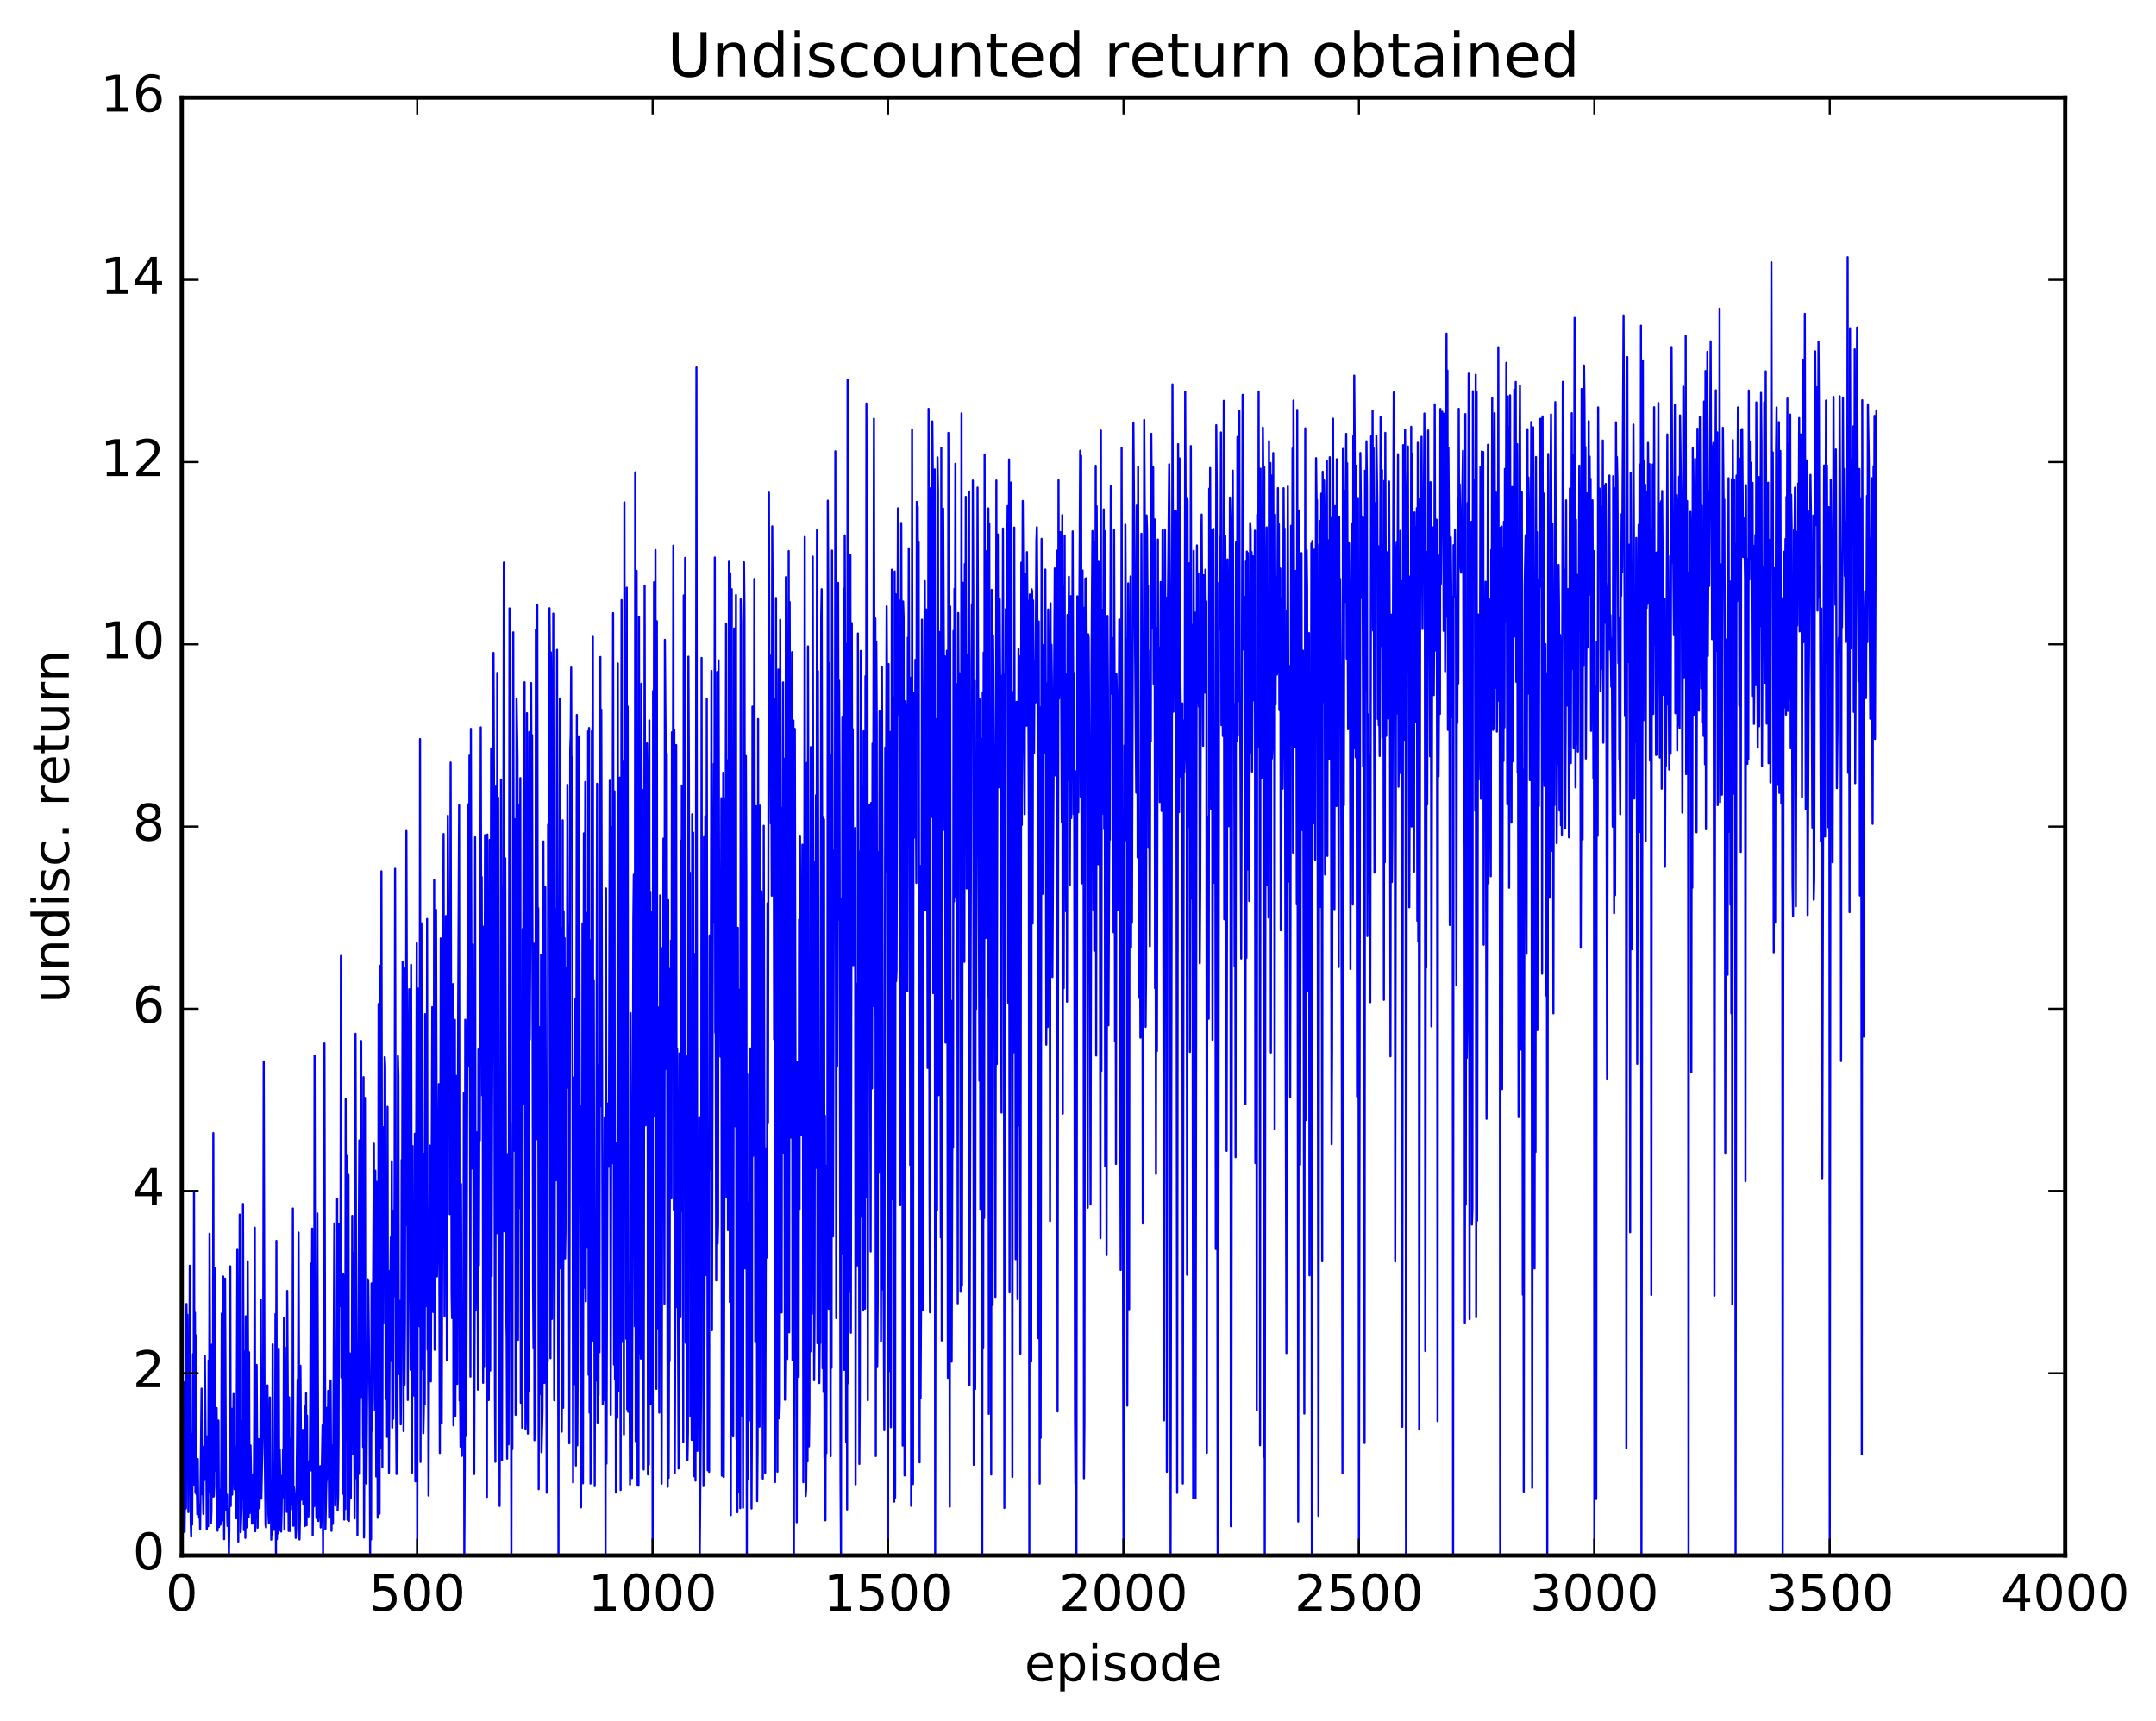 <?xml version="1.0" encoding="utf-8" standalone="no"?>
<!DOCTYPE svg PUBLIC "-//W3C//DTD SVG 1.1//EN"
  "http://www.w3.org/Graphics/SVG/1.1/DTD/svg11.dtd">
<!-- Created with matplotlib (http://matplotlib.org/) -->
<svg height="408pt" version="1.1" viewBox="0 0 511 408" width="511pt" xmlns="http://www.w3.org/2000/svg" xmlns:xlink="http://www.w3.org/1999/xlink">
 <defs>
  <style type="text/css">
*{stroke-linecap:butt;stroke-linejoin:round;stroke-miterlimit:100000;}
  </style>
 </defs>
 <g id="figure_1">
  <g id="patch_1">
   <path d="M 0 408.169 
L 511.954 408.169 
L 511.954 0 
L 0 0 
z
" style="fill:#ffffff;"/>
  </g>
  <g id="axes_1">
   <g id="patch_2">
    <path d="M 43.084 368.742 
L 489.484 368.742 
L 489.484 23.142 
L 43.084 23.142 
z
" style="fill:#ffffff;"/>
   </g>
   <g id="line2d_1">
    <path clip-path="url(#pda5131d373)" d="M 43.084 347.792 
L 43.195 363.263 
L 43.419 352.078 
L 43.53 327.656 
L 43.753 363.172 
L 43.865 352.764 
L 43.977 357.715 
L 44.088 357.477 
L 44.2 309.128 
L 44.311 339.633 
L 44.423 311.669 
L 44.646 358.456 
L 44.758 334.044 
L 44.869 352.769 
L 44.981 300.06 
L 45.204 360.711 
L 45.316 364.277 
L 45.427 339.888 
L 45.539 361.429 
L 45.762 320.994 
L 45.874 352.036 
L 45.985 282.63 
L 46.097 343.846 
L 46.209 311.187 
L 46.32 353.869 
L 46.432 316.539 
L 46.543 354.217 
L 46.655 352.621 
L 46.767 358.961 
L 46.878 345.877 
L 46.99 358.524 
L 47.101 357.234 
L 47.213 359.808 
L 47.325 356.665 
L 47.436 362.512 
L 47.771 329.195 
L 47.883 354.223 
L 47.994 348.751 
L 48.217 358.895 
L 48.329 342.903 
L 48.441 350.893 
L 48.552 321.442 
L 48.775 346.643 
L 48.887 340.437 
L 48.999 362.58 
L 49.11 361.211 
L 49.222 354.72 
L 49.333 361.792 
L 49.445 322.529 
L 49.557 353.813 
L 49.668 292.466 
L 49.891 348.54 
L 50.003 361.134 
L 50.115 358.039 
L 50.226 318.759 
L 50.449 354.771 
L 50.561 268.621 
L 50.673 354.753 
L 50.784 352.238 
L 50.896 300.599 
L 51.119 348.709 
L 51.342 333.778 
L 51.454 342.578 
L 51.565 362.875 
L 51.677 354.223 
L 51.789 336.763 
L 51.9 362.012 
L 52.123 353.178 
L 52.235 361.462 
L 52.347 361.151 
L 52.458 345.433 
L 52.57 311.382 
L 52.793 360.436 
L 52.905 302.61 
L 53.128 364.879 
L 53.351 303.128 
L 53.574 358.068 
L 53.797 354.332 
L 53.909 361.755 
L 54.021 360.455 
L 54.132 357.853 
L 54.244 368.742 
L 54.355 362.453 
L 54.579 300.187 
L 54.69 357.013 
L 54.913 333.957 
L 55.025 354.311 
L 55.248 341.645 
L 55.36 330.463 
L 55.583 353.052 
L 55.806 342.959 
L 56.029 359.931 
L 56.253 296.086 
L 56.476 365.455 
L 56.587 310.368 
L 56.699 353.51 
L 56.811 287.933 
L 57.034 363.24 
L 57.257 357.332 
L 57.369 336.933 
L 57.48 355.44 
L 57.592 285.415 
L 57.815 362.732 
L 57.927 356.476 
L 58.038 320.391 
L 58.15 364.559 
L 58.261 312.034 
L 58.485 362.072 
L 58.596 361.573 
L 58.708 298.99 
L 58.931 359.666 
L 59.043 320.562 
L 59.154 358.716 
L 59.377 342.652 
L 59.712 361.199 
L 59.824 349.574 
L 59.935 361.185 
L 60.047 354.853 
L 60.159 355.68 
L 60.27 334.108 
L 60.382 291.036 
L 60.493 362.998 
L 60.605 350.902 
L 60.717 359.542 
L 60.828 323.579 
L 61.051 362.16 
L 61.275 341.151 
L 61.386 346.135 
L 61.498 357.521 
L 61.721 345.895 
L 61.833 308.064 
L 61.944 355.27 
L 62.279 337.841 
L 62.391 321.396 
L 62.502 251.615 
L 62.725 341.985 
L 62.949 361.526 
L 63.06 362.104 
L 63.172 330.731 
L 63.283 342.713 
L 63.395 328.428 
L 63.618 359.094 
L 63.73 361.163 
L 63.953 331.274 
L 64.065 359.205 
L 64.176 354.736 
L 64.288 364.985 
L 64.399 350.949 
L 64.511 363.961 
L 64.623 318.684 
L 64.734 360.953 
L 64.846 346.55 
L 64.957 362.68 
L 65.069 353.392 
L 65.181 359.497 
L 65.292 311.489 
L 65.404 368.742 
L 65.515 294.16 
L 65.627 364.877 
L 65.739 357.726 
L 65.962 363.481 
L 66.073 319.704 
L 66.185 362.771 
L 66.297 343.667 
L 66.631 363.074 
L 66.743 358.664 
L 66.855 349.843 
L 66.966 354.98 
L 67.078 343.608 
L 67.189 350.586 
L 67.301 312.407 
L 67.413 362.596 
L 67.524 319.399 
L 67.747 353.797 
L 67.859 342.97 
L 67.971 358.414 
L 68.082 306.03 
L 68.305 349.247 
L 68.417 362.94 
L 68.529 331.248 
L 68.752 362.947 
L 68.863 357.409 
L 68.975 357.836 
L 69.087 340.988 
L 69.31 356.72 
L 69.421 286.492 
L 69.533 361.702 
L 69.645 352.387 
L 69.868 355.331 
L 70.091 364.582 
L 70.203 362.485 
L 70.537 327.063 
L 70.649 329.375 
L 70.761 292.188 
L 70.984 364.943 
L 71.095 359.92 
L 71.207 323.755 
L 71.43 355.527 
L 71.542 355.398 
L 71.653 352.162 
L 71.765 338.964 
L 71.877 356.522 
L 71.988 348.814 
L 72.1 351.536 
L 72.211 361.782 
L 72.323 333.399 
L 72.435 351.008 
L 72.546 330.289 
L 72.658 361.607 
L 72.769 335.566 
L 72.881 356.884 
L 72.993 355.085 
L 73.104 359.5 
L 73.327 346.388 
L 73.439 346.086 
L 73.551 330.649 
L 73.662 299.565 
L 73.774 348.603 
L 73.997 291.249 
L 74.109 363.966 
L 74.22 354.381 
L 74.443 357.063 
L 74.555 250.253 
L 74.778 351.246 
L 74.89 352.716 
L 75.001 359.849 
L 75.225 287.668 
L 75.448 360.572 
L 75.559 356.599 
L 75.671 359.143 
L 75.783 359.05 
L 75.894 347.568 
L 76.006 362.096 
L 76.229 350.775 
L 76.452 337.874 
L 76.564 368.742 
L 76.899 247.36 
L 77.122 362.515 
L 77.345 351.555 
L 77.457 350.369 
L 77.568 333.683 
L 77.68 344.866 
L 77.791 329.708 
L 78.015 359.813 
L 78.126 358.873 
L 78.238 349.549 
L 78.349 327.238 
L 78.573 362.907 
L 78.796 342.598 
L 78.907 361.232 
L 79.131 314.463 
L 79.242 290.028 
L 79.465 356.906 
L 79.577 351.384 
L 79.689 330.66 
L 79.8 345.711 
L 79.912 284.154 
L 80.023 358.081 
L 80.135 354.554 
L 80.247 341.55 
L 80.358 290.093 
L 80.581 309.67 
L 80.693 306.69 
L 80.805 226.636 
L 80.916 326.542 
L 81.028 310.278 
L 81.251 354.105 
L 81.363 301.905 
L 81.474 312.537 
L 81.586 360.246 
L 81.697 329.34 
L 81.809 357.76 
L 81.921 260.553 
L 82.032 341.613 
L 82.144 337.979 
L 82.255 273.851 
L 82.367 360.282 
L 82.479 336.969 
L 82.59 278.511 
L 82.702 360.561 
L 82.813 353.266 
L 82.925 320.836 
L 83.148 355.082 
L 83.26 324.588 
L 83.371 339.832 
L 83.483 288.236 
L 83.706 344.743 
L 83.818 297.024 
L 84.041 359.944 
L 84.153 333.089 
L 84.264 245.063 
L 84.487 350.452 
L 84.599 318.519 
L 84.711 363.902 
L 85.157 270.34 
L 85.269 349.424 
L 85.603 246.79 
L 85.715 331.176 
L 85.938 313.548 
L 86.05 343.024 
L 86.161 255.353 
L 86.273 364.477 
L 86.385 341.376 
L 86.496 260.27 
L 86.608 337.276 
L 86.719 333.999 
L 86.831 351.687 
L 87.054 323.893 
L 87.166 303.262 
L 87.277 303.655 
L 87.612 334.942 
L 87.724 368.742 
L 87.835 329.282 
L 87.947 364.945 
L 88.059 304.244 
L 88.17 339.195 
L 88.282 331.792 
L 88.617 271.112 
L 88.84 334.309 
L 88.951 277.529 
L 89.175 350.033 
L 89.286 280.167 
L 89.509 359.808 
L 89.621 352.66 
L 89.733 238 
L 89.956 358.837 
L 90.179 228.895 
L 90.291 343.17 
L 90.402 206.547 
L 90.625 347.767 
L 90.737 273.597 
L 90.849 313.686 
L 90.96 267.147 
L 91.072 293.837 
L 91.183 250.607 
L 91.295 252.839 
L 91.407 331.62 
L 91.63 278.634 
L 91.741 340.635 
L 91.853 262.39 
L 91.965 338.794 
L 92.076 301.296 
L 92.188 349.107 
L 92.411 306.601 
L 92.523 302.606 
L 92.634 293.314 
L 92.746 322.655 
L 92.857 275.255 
L 92.969 338.45 
L 93.081 301.614 
L 93.192 336.344 
L 93.304 286.993 
L 93.415 307.326 
L 93.527 277.435 
L 93.639 205.937 
L 93.862 333.141 
L 93.973 349.439 
L 94.085 340.353 
L 94.197 344.18 
L 94.308 250.359 
L 94.42 255.214 
L 94.531 325.719 
L 94.755 308.374 
L 94.978 337.665 
L 95.089 324.658 
L 95.201 274.988 
L 95.313 289.123 
L 95.424 228.005 
L 95.647 339.272 
L 95.759 252.522 
L 95.871 328.275 
L 95.982 313.702 
L 96.094 229.547 
L 96.205 290.398 
L 96.317 196.98 
L 96.54 275.699 
L 96.652 331.884 
L 96.875 251.028 
L 96.987 234.495 
L 97.21 306.178 
L 97.321 324.736 
L 97.433 228.706 
L 97.656 349.106 
L 97.768 271.682 
L 97.879 329.001 
L 97.991 304.327 
L 98.103 330.818 
L 98.214 328.601 
L 98.326 268.769 
L 98.437 351.161 
L 98.772 223.586 
L 98.884 368.742 
L 99.107 234.338 
L 99.219 298.093 
L 99.33 273.293 
L 99.442 314.413 
L 99.553 175.188 
L 99.665 346.58 
L 99.888 218.863 
L 100 324.602 
L 100.111 248.72 
L 100.335 339.766 
L 100.446 334.517 
L 100.558 273.508 
L 100.669 332.962 
L 100.781 240.416 
L 101.004 273.589 
L 101.116 309.638 
L 101.227 217.853 
L 101.339 319.968 
L 101.451 313.589 
L 101.562 354.549 
L 101.785 290.444 
L 101.897 271.58 
L 102.12 327.492 
L 102.455 238.742 
L 102.678 311.04 
L 102.79 297.903 
L 102.901 208.593 
L 103.013 319.983 
L 103.236 256.482 
L 103.348 215.679 
L 103.571 302.606 
L 103.683 295.363 
L 103.906 271.195 
L 104.017 257.013 
L 104.241 344.459 
L 104.464 222.46 
L 104.687 337.454 
L 105.133 197.7 
L 105.357 312.048 
L 105.691 217.142 
L 105.803 252.072 
L 105.915 322.459 
L 106.026 281.83 
L 106.138 193.383 
L 106.361 237.574 
L 106.473 234.676 
L 106.584 287.833 
L 106.807 180.761 
L 107.031 306.252 
L 107.142 312.48 
L 107.365 233.28 
L 107.477 337.905 
L 107.7 270.949 
L 107.812 241.764 
L 107.923 335.703 
L 108.147 255.065 
L 108.37 328.07 
L 108.593 239.05 
L 108.816 190.875 
L 108.928 332.03 
L 109.039 328.761 
L 109.151 342.954 
L 109.263 280.694 
L 109.486 345.135 
L 109.709 319.607 
L 109.821 338.678 
L 109.932 259.111 
L 110.044 368.742 
L 110.155 347.74 
L 110.267 241.737 
L 110.379 268.773 
L 110.49 340.399 
L 110.937 190.687 
L 111.16 252.759 
L 111.271 179.128 
L 111.495 326.355 
L 111.606 172.782 
L 111.829 277.01 
L 111.941 274.832 
L 112.053 223.873 
L 112.276 305.905 
L 112.387 349.442 
L 112.499 311.683 
L 112.611 198.479 
L 112.722 310.597 
L 112.945 288.369 
L 113.169 268.364 
L 113.28 329.433 
L 113.392 248.785 
L 113.503 299.976 
L 113.615 259.946 
L 113.727 270.348 
L 113.95 172.421 
L 114.061 226.39 
L 114.173 207.911 
L 114.285 259.682 
L 114.396 237.9 
L 114.508 327.825 
L 114.619 219.664 
L 114.731 324.091 
L 114.954 197.992 
L 115.177 277.72 
L 115.401 354.86 
L 115.512 197.824 
L 115.847 331.91 
L 116.07 199.111 
L 116.182 324.908 
L 116.405 177.412 
L 116.517 302.536 
L 116.74 228.517 
L 116.851 216.329 
L 116.963 154.764 
L 117.075 182.892 
L 117.298 329.671 
L 117.409 346.547 
L 117.521 186.473 
L 117.744 292.345 
L 117.856 159.522 
L 117.967 260.62 
L 118.079 189.093 
L 118.191 327.061 
L 118.302 294.21 
L 118.414 357.006 
L 118.525 320.638 
L 118.749 184.789 
L 118.972 346.205 
L 119.195 211.485 
L 119.307 209.617 
L 119.418 133.36 
L 119.53 291.905 
L 119.753 203.459 
L 119.976 310.393 
L 120.088 317.283 
L 120.199 345.785 
L 120.311 273.611 
L 120.534 342.395 
L 120.757 144.218 
L 120.869 298.663 
L 120.981 266.07 
L 121.204 368.742 
L 121.315 274.747 
L 121.427 343.527 
L 121.65 149.895 
L 121.762 229.452 
L 121.873 203.534 
L 121.985 272.859 
L 122.097 194.214 
L 122.208 335.404 
L 122.431 165.581 
L 122.655 180.088 
L 122.766 317.634 
L 122.989 190.931 
L 123.101 286.383 
L 123.324 184.455 
L 123.436 332.557 
L 123.547 242.54 
L 123.771 338.485 
L 123.882 220.212 
L 123.994 248.325 
L 124.105 186.648 
L 124.217 261.72 
L 124.329 161.73 
L 124.552 338.743 
L 124.663 335.039 
L 124.887 169.061 
L 124.998 202.845 
L 125.11 339.849 
L 125.221 219.226 
L 125.333 329.752 
L 125.445 173.515 
L 125.556 246.449 
L 125.779 210.078 
L 125.891 161.919 
L 126.003 195.285 
L 126.114 174.254 
L 126.337 304.005 
L 126.449 319.459 
L 126.561 223.709 
L 126.672 341.41 
L 126.784 304.116 
L 126.895 340.286 
L 127.007 149.242 
L 127.23 270.055 
L 127.342 143.387 
L 127.453 242.323 
L 127.565 215.294 
L 127.677 353.026 
L 127.9 243.483 
L 128.011 263.894 
L 128.123 330.525 
L 128.235 226.415 
L 128.346 344.269 
L 128.569 334.632 
L 128.681 300.722 
L 128.793 199.464 
L 129.016 327.849 
L 129.239 210.301 
L 129.574 353.866 
L 129.685 319.716 
L 129.797 322.891 
L 129.909 195.484 
L 130.02 209.661 
L 130.132 195.987 
L 130.243 144.182 
L 130.355 158.75 
L 130.467 321.984 
L 130.578 154.645 
L 130.69 170.902 
L 130.801 312.674 
L 131.025 201.121 
L 131.136 145.456 
L 131.359 331.961 
L 131.471 296.873 
L 131.583 215.513 
L 131.694 234.577 
L 131.806 279.812 
L 132.029 154.048 
L 132.252 295.758 
L 132.364 368.742 
L 132.475 221.066 
L 132.587 241.987 
L 132.699 165.572 
L 132.81 300.677 
L 132.922 219.905 
L 133.145 339.394 
L 133.257 309.139 
L 133.368 194.468 
L 133.48 333.743 
L 133.591 215.999 
L 133.703 291.841 
L 133.815 222.393 
L 133.926 298.341 
L 134.038 291.558 
L 134.261 229.318 
L 134.373 257.945 
L 134.484 186.056 
L 134.596 223.95 
L 134.707 219.443 
L 134.819 249.308 
L 134.931 342.149 
L 135.154 177.525 
L 135.265 174.405 
L 135.377 158.24 
L 135.489 198.596 
L 135.6 179.488 
L 135.823 351.423 
L 135.935 255.443 
L 136.158 328.135 
L 136.27 303.401 
L 136.381 236.744 
L 136.493 347.417 
L 136.716 169.477 
L 136.828 342.636 
L 136.939 321.64 
L 137.163 174.742 
L 137.274 203.957 
L 137.497 284.936 
L 137.721 357.337 
L 137.832 262.177 
L 137.944 341.385 
L 138.055 218.895 
L 138.167 351.631 
L 138.39 197.551 
L 138.502 305.273 
L 138.725 185.376 
L 138.837 308.517 
L 138.948 216.404 
L 139.171 289.249 
L 139.283 295.611 
L 139.395 173.352 
L 139.506 325.904 
L 139.618 172.568 
L 139.729 334.882 
L 139.841 222.894 
L 139.953 351.691 
L 140.064 349.122 
L 140.176 295.835 
L 140.287 173.285 
L 140.399 188.793 
L 140.511 150.956 
L 140.622 317.809 
L 140.734 232.537 
L 140.957 352.309 
L 141.069 302.36 
L 141.18 327.342 
L 141.292 314.687 
L 141.515 185.804 
L 141.627 337.245 
L 141.738 274.903 
L 141.85 330.703 
L 141.961 252.502 
L 142.073 320.573 
L 142.296 155.731 
L 142.408 262.215 
L 142.519 168.239 
L 142.743 268.33 
L 142.854 332.804 
L 142.966 327.73 
L 143.077 331.93 
L 143.301 264.891 
L 143.412 296.093 
L 143.524 368.742 
L 143.635 210.619 
L 143.747 346.963 
L 143.97 273.927 
L 144.082 261.585 
L 144.305 276.581 
L 144.528 185.062 
L 144.751 335.396 
L 144.975 196.085 
L 145.086 275.739 
L 145.309 145.337 
L 145.533 323.486 
L 145.644 187.588 
L 145.756 326.932 
L 145.867 276.335 
L 145.979 353.829 
L 146.202 270.971 
L 146.314 336.119 
L 146.425 157.28 
L 146.537 329.837 
L 146.649 185.771 
L 146.76 228.184 
L 146.872 184.341 
L 147.095 353.225 
L 147.318 142.24 
L 147.43 318.106 
L 147.653 180.567 
L 147.876 340.045 
L 147.988 119.073 
L 148.211 274.964 
L 148.323 205.398 
L 148.434 317.39 
L 148.546 139.307 
L 148.657 334.106 
L 148.769 167.5 
L 148.881 334.683 
L 149.104 304.35 
L 149.327 351.933 
L 149.439 240.168 
L 149.773 350.418 
L 150.108 218.013 
L 150.22 207.351 
L 150.443 314.397 
L 150.555 111.983 
L 150.666 341.667 
L 150.889 135.314 
L 151.113 352.162 
L 151.224 300.324 
L 151.336 352.22 
L 151.447 146.188 
L 151.671 320.794 
L 151.782 270.78 
L 151.894 322.082 
L 152.005 162.084 
L 152.117 202.585 
L 152.229 187.202 
L 152.563 348.356 
L 152.787 138.85 
L 153.01 266.764 
L 153.121 194.12 
L 153.233 222.038 
L 153.345 176.228 
L 153.456 186.115 
L 153.568 349.52 
L 153.679 326.923 
L 153.791 347.209 
L 153.903 170.769 
L 154.014 303.165 
L 154.126 211.403 
L 154.237 332.941 
L 154.461 216.13 
L 154.572 243.134 
L 154.684 368.742 
L 154.795 163.793 
L 154.907 264.639 
L 155.019 138.017 
L 155.13 144.207 
L 155.242 236.693 
L 155.353 130.394 
L 155.577 329.251 
L 155.688 147.257 
L 155.8 314.89 
L 155.911 302.543 
L 156.135 238.816 
L 156.246 334.879 
L 156.469 212.268 
L 156.581 310.656 
L 156.693 224.69 
L 156.804 351.714 
L 157.027 239.049 
L 157.139 254.441 
L 157.251 198.8 
L 157.474 309.089 
L 157.585 151.671 
L 157.809 182.289 
L 157.92 253.404 
L 158.032 178.679 
L 158.255 352.457 
L 158.367 213.381 
L 158.478 350.358 
L 158.59 314.904 
L 158.701 322.699 
L 158.813 229.656 
L 158.925 282.465 
L 159.036 222.98 
L 159.148 284.085 
L 159.259 173.573 
L 159.371 207.123 
L 159.483 199.996 
L 159.594 129.348 
L 159.706 286.785 
L 159.817 172.962 
L 159.929 349.152 
L 160.041 314.034 
L 160.264 176.615 
L 160.375 309.885 
L 160.487 248.549 
L 160.822 348.122 
L 161.045 249.727 
L 161.268 312.269 
L 161.38 199.28 
L 161.491 287.174 
L 161.603 186.229 
L 161.715 217.973 
L 161.938 341.822 
L 162.049 141.144 
L 162.273 213.571 
L 162.384 132.236 
L 162.496 318.325 
L 162.607 314.878 
L 162.719 250.443 
L 162.942 346.126 
L 163.054 339.453 
L 163.165 155.665 
L 163.277 183.032 
L 163.389 256.501 
L 163.5 206.882 
L 163.612 335.749 
L 163.723 332.104 
L 163.835 320.494 
L 163.947 341.344 
L 164.058 193.019 
L 164.17 275.936 
L 164.281 197.373 
L 164.393 349.946 
L 164.505 226.127 
L 164.728 336.726 
L 164.839 351.001 
L 165.063 87.105 
L 165.286 343.948 
L 165.509 287.298 
L 165.621 335.568 
L 165.732 264.81 
L 165.844 368.742 
L 166.179 328.518 
L 166.29 155.96 
L 166.402 302.039 
L 166.625 238.107 
L 166.737 352.305 
L 166.848 198.445 
L 166.96 319.305 
L 167.071 278.311 
L 167.183 193.483 
L 167.295 198.428 
L 167.406 302.278 
L 167.518 165.629 
L 167.741 348.547 
L 167.964 325.51 
L 168.076 348.925 
L 168.187 221.75 
L 168.299 277.264 
L 168.411 269.525 
L 168.634 159.05 
L 168.745 315.345 
L 168.969 212.389 
L 169.08 215.531 
L 169.192 181.054 
L 169.303 218.719 
L 169.415 132.149 
L 169.527 244.715 
L 169.638 245.165 
L 169.75 303.554 
L 169.973 159.298 
L 170.085 294.822 
L 170.196 289.755 
L 170.308 156.527 
L 170.531 244.548 
L 170.643 212.64 
L 170.754 250.498 
L 170.866 233.867 
L 170.977 189.223 
L 171.089 349.812 
L 171.201 245.325 
L 171.312 349.907 
L 171.424 183.181 
L 171.535 350.153 
L 171.759 253.103 
L 171.87 189.417 
L 171.982 209.008 
L 172.093 147.785 
L 172.205 283.77 
L 172.428 180.252 
L 172.54 291.63 
L 172.651 242.988 
L 172.763 133.151 
L 172.875 176.864 
L 172.986 308.676 
L 173.098 135.891 
L 173.209 359.173 
L 173.433 139.672 
L 173.544 340.049 
L 173.656 244.094 
L 173.767 340.525 
L 173.991 148.983 
L 174.214 266.984 
L 174.325 228.656 
L 174.437 141.048 
L 174.549 341.198 
L 174.66 262.48 
L 174.772 358.483 
L 174.883 219.933 
L 175.107 353.781 
L 175.218 234.61 
L 175.33 270.918 
L 175.441 357.524 
L 175.553 142.045 
L 175.665 147.78 
L 175.888 335.582 
L 175.999 278.228 
L 176.111 357.419 
L 176.334 133.289 
L 176.446 144.475 
L 176.669 300.735 
L 176.781 179.216 
L 176.892 208.006 
L 177.004 368.742 
L 177.115 254.723 
L 177.227 350.676 
L 177.339 285.208 
L 177.45 331.64 
L 177.562 322.278 
L 177.785 248.542 
L 177.897 336.763 
L 178.008 314.025 
L 178.12 357.599 
L 178.231 332.672 
L 178.343 167.506 
L 178.455 274.038 
L 178.566 170.657 
L 178.678 216.849 
L 178.789 137.238 
L 179.013 318.15 
L 179.236 191.101 
L 179.347 228.313 
L 179.459 355.861 
L 179.571 342.516 
L 179.682 170.454 
L 179.794 292.873 
L 179.905 220.218 
L 180.017 338.219 
L 180.129 190.983 
L 180.352 313.525 
L 180.463 211.26 
L 180.575 218.155 
L 180.798 350.521 
L 181.021 195.753 
L 181.356 349.132 
L 181.579 272.231 
L 181.691 298.143 
L 181.803 278.945 
L 181.914 214.114 
L 182.026 266.298 
L 182.249 116.776 
L 182.361 166.438 
L 182.472 155.346 
L 182.695 195.221 
L 182.807 172.061 
L 182.919 212.337 
L 183.03 124.77 
L 183.365 177.823 
L 183.477 246.401 
L 183.588 165.739 
L 183.7 351.337 
L 183.923 141.743 
L 184.146 314.122 
L 184.258 348.892 
L 184.481 158.709 
L 184.704 336.242 
L 184.816 332.9 
L 184.927 146.911 
L 185.039 217.918 
L 185.151 191.492 
L 185.262 311.145 
L 185.374 196.422 
L 185.485 231.286 
L 185.597 161.769 
L 185.709 273.244 
L 185.82 179.833 
L 186.043 331.83 
L 186.155 316.327 
L 186.267 136.823 
L 186.378 140.522 
L 186.49 166.731 
L 186.601 322.19 
L 186.713 230.918 
L 186.825 259.312 
L 186.936 130.634 
L 187.048 315.843 
L 187.159 142.705 
L 187.271 189.476 
L 187.383 167.792 
L 187.494 269.698 
L 187.717 154.598 
L 187.829 322.382 
L 188.052 170.8 
L 188.164 368.742 
L 188.387 172.783 
L 188.61 288.698 
L 188.833 360.869 
L 188.945 251.708 
L 189.057 315.925 
L 189.168 291.474 
L 189.28 326.425 
L 189.391 218.012 
L 189.503 286.611 
L 189.615 198.326 
L 189.838 267.187 
L 189.949 269.042 
L 190.173 200.238 
L 190.284 221.734 
L 190.396 351.373 
L 190.619 231.186 
L 190.731 127.272 
L 190.954 354.652 
L 191.065 353.048 
L 191.177 341.663 
L 191.289 180.83 
L 191.4 346.45 
L 191.512 153.228 
L 191.623 206.283 
L 191.735 342.89 
L 191.847 333.986 
L 191.958 253.934 
L 192.07 320.373 
L 192.181 177.098 
L 192.293 204.563 
L 192.405 311.455 
L 192.516 269.297 
L 192.628 131.942 
L 192.963 327.199 
L 193.074 309.317 
L 193.186 204.338 
L 193.297 237.843 
L 193.409 188.508 
L 193.521 276.902 
L 193.632 125.689 
L 193.744 318.421 
L 193.855 159.079 
L 194.079 319.304 
L 194.19 327.875 
L 194.302 316.713 
L 194.413 318.402 
L 194.637 146.078 
L 194.748 139.673 
L 194.86 198.121 
L 194.971 324.384 
L 195.083 193.683 
L 195.195 329.989 
L 195.306 194.252 
L 195.418 345.604 
L 195.529 264.492 
L 195.641 360.41 
L 195.753 305.345 
L 195.864 344.469 
L 195.976 276.317 
L 196.087 297.186 
L 196.199 118.682 
L 196.311 140.81 
L 196.422 310.278 
L 196.534 157.179 
L 196.869 345.205 
L 196.98 179.093 
L 197.092 324.26 
L 197.203 130.511 
L 197.315 184.689 
L 197.427 293.11 
L 197.65 201.593 
L 197.873 217.706 
L 197.985 106.98 
L 198.208 312.494 
L 198.319 160.753 
L 198.431 252.701 
L 198.654 138.177 
L 198.766 218.034 
L 198.877 161.347 
L 198.989 181.847 
L 199.212 351.043 
L 199.324 368.742 
L 199.435 213.201 
L 199.547 297.255 
L 199.659 169.889 
L 199.77 225.237 
L 199.993 139.576 
L 200.105 324.755 
L 200.217 126.909 
L 200.328 163.325 
L 200.551 341.823 
L 200.663 152.698 
L 200.775 357.846 
L 200.886 90.003 
L 200.998 327.899 
L 201.109 168.721 
L 201.221 186.355 
L 201.333 306.251 
L 201.556 131.591 
L 201.667 315.939 
L 201.891 147.704 
L 202.002 203.131 
L 202.114 172.838 
L 202.225 228.813 
L 202.337 201.448 
L 202.449 202.985 
L 202.56 202.408 
L 202.672 196.287 
L 202.783 351.898 
L 202.895 233.154 
L 203.23 299.989 
L 203.341 150.162 
L 203.453 274.027 
L 203.565 201.853 
L 203.676 347.042 
L 203.788 331.039 
L 204.011 154.296 
L 204.123 173.787 
L 204.346 288.566 
L 204.457 186.633 
L 204.569 310.582 
L 204.681 173.338 
L 204.792 199.423 
L 204.904 173.591 
L 205.015 310.249 
L 205.127 160.281 
L 205.239 283.711 
L 205.35 95.644 
L 205.462 136.114 
L 205.573 105.27 
L 205.685 331.947 
L 205.797 206.686 
L 205.908 229.85 
L 206.02 190.777 
L 206.131 194.111 
L 206.355 296.683 
L 206.466 190.331 
L 206.689 258.037 
L 206.801 176.272 
L 206.913 238.5 
L 207.136 99.261 
L 207.359 240.707 
L 207.471 146.594 
L 207.582 345.174 
L 207.694 152.085 
L 207.805 172.703 
L 207.917 324.082 
L 208.029 308.669 
L 208.14 202.017 
L 208.252 278.054 
L 208.475 168.622 
L 208.587 249.893 
L 208.698 227.745 
L 208.81 318.046 
L 209.033 158.16 
L 209.145 204.531 
L 209.256 305.725 
L 209.368 295.879 
L 209.591 339.052 
L 209.814 177.2 
L 209.926 206.716 
L 210.149 143.728 
L 210.261 166.438 
L 210.484 368.742 
L 210.595 157.415 
L 210.819 325.036 
L 210.93 173.515 
L 211.153 338.345 
L 211.377 135.039 
L 211.6 284.291 
L 211.711 165.364 
L 211.823 218.235 
L 211.935 355.972 
L 212.046 135.466 
L 212.158 355.035 
L 212.269 140.838 
L 212.381 232.605 
L 212.493 230.204 
L 212.827 120.508 
L 212.939 129.449 
L 213.051 169.363 
L 213.162 142.342 
L 213.274 145.242 
L 213.385 285.713 
L 213.609 123.963 
L 213.72 164.837 
L 213.832 152.472 
L 213.943 342.682 
L 214.055 142.569 
L 214.167 146.463 
L 214.39 349.772 
L 214.613 166.217 
L 214.725 210.25 
L 214.836 166.981 
L 214.948 185.896 
L 215.059 234.976 
L 215.171 151.145 
L 215.283 177.032 
L 215.394 129.98 
L 215.617 203.399 
L 215.729 276.165 
L 215.841 160.682 
L 215.952 356.962 
L 216.064 348.166 
L 216.175 101.796 
L 216.399 351.807 
L 216.51 164.305 
L 216.622 167.851 
L 216.733 198.533 
L 216.845 197.29 
L 216.957 156.408 
L 217.18 209.3 
L 217.291 118.972 
L 217.403 161.124 
L 217.515 120.07 
L 217.626 163.716 
L 217.738 128.558 
L 217.961 346.669 
L 218.073 205.284 
L 218.184 331.443 
L 218.296 310.552 
L 218.519 146.886 
L 218.742 310.535 
L 218.854 177.102 
L 218.965 177.399 
L 219.189 137.762 
L 219.3 215.765 
L 219.523 144.466 
L 219.747 187.843 
L 219.858 253.178 
L 220.081 96.92 
L 220.305 282.924 
L 220.416 311.118 
L 220.528 115.743 
L 220.751 193.684 
L 220.863 166.782 
L 220.974 99.902 
L 221.086 112.454 
L 221.197 235.45 
L 221.309 200.605 
L 221.421 205.956 
L 221.532 111.271 
L 221.644 368.742 
L 221.867 170.472 
L 221.979 177.995 
L 222.09 286.957 
L 222.202 108.422 
L 222.313 116.412 
L 222.425 259.639 
L 222.648 149.811 
L 222.76 167.331 
L 222.983 293.335 
L 223.095 106.182 
L 223.206 317.774 
L 223.318 146.798 
L 223.429 148.362 
L 223.541 120.557 
L 223.764 167.441 
L 223.876 196.802 
L 223.987 155.605 
L 224.099 247.174 
L 224.211 231.63 
L 224.434 154.258 
L 224.657 326.637 
L 224.769 102.62 
L 224.88 137.276 
L 225.103 357.199 
L 225.215 143.774 
L 225.327 312.247 
L 225.438 237.212 
L 225.55 322.792 
L 225.773 250.189 
L 225.885 272.074 
L 225.996 149.554 
L 226.108 213.706 
L 226.219 139.604 
L 226.331 168.607 
L 226.443 109.929 
L 226.554 212.797 
L 226.666 162.162 
L 226.777 196.232 
L 226.889 182.499 
L 227.001 308.978 
L 227.112 145.321 
L 227.224 171.976 
L 227.335 159.557 
L 227.447 200.297 
L 227.559 187.222 
L 227.67 306.243 
L 227.893 98.002 
L 228.005 304.83 
L 228.228 138.135 
L 228.34 168.714 
L 228.451 167.544 
L 228.563 228.017 
L 228.675 133.7 
L 228.786 188.659 
L 228.898 117.767 
L 229.121 210.623 
L 229.233 165.576 
L 229.344 166.609 
L 229.456 155.223 
L 229.567 158.704 
L 229.679 116.618 
L 229.791 328.367 
L 230.237 158.491 
L 230.349 143.217 
L 230.46 173.065 
L 230.572 113.898 
L 230.683 142.049 
L 230.795 347.246 
L 230.907 309.581 
L 231.018 161.397 
L 231.13 329.296 
L 231.241 212.305 
L 231.353 239.193 
L 231.576 163.783 
L 231.688 115.577 
L 232.134 256.211 
L 232.246 165.805 
L 232.357 286.61 
L 232.469 175.078 
L 232.581 251.742 
L 232.692 211.124 
L 232.804 368.742 
L 232.915 164.267 
L 233.027 319.443 
L 233.139 154.698 
L 233.25 288.747 
L 233.362 107.737 
L 233.585 222.376 
L 233.697 173.135 
L 233.808 214.053 
L 233.92 130.583 
L 234.143 236.149 
L 234.255 120.524 
L 234.366 335.183 
L 234.478 124.057 
L 234.589 245.152 
L 234.701 224.624 
L 234.924 349.547 
L 235.036 139.828 
L 235.147 189.438 
L 235.259 309.365 
L 235.371 150.647 
L 235.705 193.314 
L 235.929 307.445 
L 236.152 113.894 
L 236.263 252.223 
L 236.487 126.68 
L 236.598 165.02 
L 236.71 153.046 
L 236.821 186.635 
L 236.933 142.03 
L 237.156 178.77 
L 237.379 263.76 
L 237.491 160.162 
L 237.603 176.238 
L 237.714 125.286 
L 237.937 207.749 
L 238.049 357.467 
L 238.161 159.772 
L 238.272 202.623 
L 238.384 144.41 
L 238.495 155.551 
L 238.83 119.953 
L 238.942 237.725 
L 239.165 108.911 
L 239.277 306.391 
L 239.388 152.536 
L 239.5 169.133 
L 239.611 114.39 
L 239.723 158.873 
L 239.946 350.126 
L 240.058 164.089 
L 240.281 249.449 
L 240.393 125.05 
L 240.504 190.833 
L 240.616 167.001 
L 240.727 298.497 
L 240.951 166.384 
L 241.174 307.988 
L 241.397 153.825 
L 241.509 266.828 
L 241.62 155.58 
L 241.732 169.777 
L 241.843 320.905 
L 242.067 133.391 
L 242.178 195.581 
L 242.401 118.746 
L 242.513 133.497 
L 242.736 178.779 
L 242.848 193.026 
L 242.959 136.04 
L 243.183 167.76 
L 243.294 172.026 
L 243.406 130.878 
L 243.517 144.239 
L 243.629 142.392 
L 243.852 194.707 
L 243.964 368.742 
L 244.075 140.907 
L 244.187 176.644 
L 244.41 322.781 
L 244.522 139.688 
L 244.633 140.271 
L 244.745 218.925 
L 244.857 142.328 
L 245.08 178.483 
L 245.191 156.684 
L 245.415 166.531 
L 245.638 128.113 
L 245.749 124.982 
L 245.861 142.277 
L 245.973 189.662 
L 246.084 317.235 
L 246.196 147.323 
L 246.307 213.516 
L 246.419 351.71 
L 246.531 167.673 
L 246.642 340.858 
L 246.865 127.734 
L 247.089 211.893 
L 247.312 152.935 
L 247.423 178.49 
L 247.535 159.563 
L 247.647 162.212 
L 247.758 135.009 
L 247.87 169.504 
L 247.981 247.668 
L 248.205 162.003 
L 248.316 243.437 
L 248.428 144.482 
L 248.539 157.731 
L 248.651 214.865 
L 248.763 154.654 
L 248.874 289.471 
L 248.986 143 
L 249.097 188.905 
L 249.209 152.832 
L 249.321 162.367 
L 249.432 231.625 
L 249.655 193.044 
L 249.99 134.749 
L 250.213 183.858 
L 250.325 183.274 
L 250.437 174.894 
L 250.548 130.547 
L 250.66 334.606 
L 250.883 113.829 
L 250.995 165.596 
L 251.106 145.491 
L 251.218 164.688 
L 251.329 126.143 
L 251.664 194.871 
L 251.776 122.1 
L 251.887 264.013 
L 251.999 139.135 
L 252.111 234.254 
L 252.334 126.981 
L 252.445 211.722 
L 252.557 172.675 
L 252.669 216.023 
L 252.78 159.725 
L 252.892 237.465 
L 253.003 145.766 
L 253.115 184.879 
L 253.338 136.706 
L 253.561 209.911 
L 253.785 141.32 
L 253.896 193.941 
L 254.008 155.948 
L 254.119 165.618 
L 254.231 125.97 
L 254.454 192.992 
L 254.566 159.544 
L 254.789 335.902 
L 254.901 351.776 
L 255.012 182.844 
L 255.124 368.742 
L 255.347 141.344 
L 255.459 142.914 
L 255.57 192.589 
L 256.017 106.859 
L 256.128 188.844 
L 256.24 108.042 
L 256.351 209.428 
L 256.463 202.182 
L 256.575 135.228 
L 256.686 164.435 
L 256.798 144.056 
L 256.909 350.444 
L 257.021 337.719 
L 257.244 137.158 
L 257.356 166.09 
L 257.467 137.077 
L 257.691 181.184 
L 257.802 286.304 
L 257.914 150.35 
L 258.025 151.19 
L 258.249 188.529 
L 258.472 285.543 
L 258.695 158.872 
L 258.918 125.878 
L 259.141 215.646 
L 259.253 128.456 
L 259.365 225.382 
L 259.588 181.212 
L 259.699 110.414 
L 259.811 250.226 
L 259.923 120.012 
L 260.146 168.21 
L 260.257 204.88 
L 260.369 133.173 
L 260.481 193.356 
L 260.592 137.404 
L 260.815 293.549 
L 260.927 102.063 
L 261.039 253.878 
L 261.15 144.528 
L 261.262 192.941 
L 261.485 163.178 
L 261.597 120.76 
L 261.708 196.559 
L 261.82 125.875 
L 261.931 276.45 
L 262.155 164.266 
L 262.266 297.541 
L 262.489 145.995 
L 262.601 163.526 
L 262.713 243.063 
L 262.936 194.622 
L 263.047 199.074 
L 263.271 115.265 
L 263.494 164.436 
L 263.605 151.241 
L 263.829 161.586 
L 263.94 221.004 
L 264.052 125.617 
L 264.163 163.227 
L 264.275 246.831 
L 264.387 186.987 
L 264.498 275.921 
L 264.61 159.788 
L 264.833 171.469 
L 264.945 215.743 
L 265.279 146.825 
L 265.614 301.057 
L 265.837 106.149 
L 266.284 368.742 
L 266.507 176.696 
L 266.619 199.271 
L 266.73 124.367 
L 266.953 169.077 
L 267.065 151.564 
L 267.177 333.224 
L 267.4 138.282 
L 267.511 162.699 
L 267.623 310.381 
L 267.735 158.161 
L 267.846 175.076 
L 267.958 136.621 
L 268.069 224.645 
L 268.181 195.473 
L 268.293 218.785 
L 268.627 100.31 
L 269.297 187.917 
L 269.409 119.849 
L 269.52 119.883 
L 269.632 203.276 
L 269.743 110.628 
L 269.967 236.525 
L 270.078 205.114 
L 270.19 212.022 
L 270.301 245.998 
L 270.525 126.524 
L 270.748 193.647 
L 270.859 290.043 
L 271.194 99.531 
L 271.417 139.116 
L 271.529 243.432 
L 271.641 228.894 
L 271.752 122.179 
L 271.864 125.617 
L 271.975 142.463 
L 272.087 138.863 
L 272.199 200.986 
L 272.31 169.672 
L 272.533 224.315 
L 272.645 154.18 
L 272.757 175.79 
L 272.868 102.834 
L 273.203 148.992 
L 273.315 110.774 
L 273.426 162.101 
L 273.649 123.11 
L 273.761 234.267 
L 273.873 191.288 
L 273.984 278.29 
L 274.096 148.897 
L 274.207 249.152 
L 274.431 127.906 
L 274.542 181.37 
L 274.654 153.501 
L 274.765 165.39 
L 274.877 190.133 
L 275.1 137.973 
L 275.323 192.244 
L 275.547 125.691 
L 275.658 162.59 
L 275.881 336.714 
L 276.105 125.61 
L 276.216 152.46 
L 276.328 141.606 
L 276.439 147.555 
L 276.551 348.911 
L 276.774 146.758 
L 277.109 110.047 
L 277.332 141.875 
L 277.444 368.742 
L 277.89 91.116 
L 278.113 168.72 
L 278.448 121.135 
L 278.56 137.747 
L 278.783 121.251 
L 279.006 353.894 
L 279.229 105.28 
L 279.453 192.54 
L 279.564 108.649 
L 279.676 184.115 
L 279.787 162.538 
L 280.011 181.95 
L 280.234 166.746 
L 280.345 351.696 
L 280.569 170.796 
L 280.68 183.028 
L 280.792 179.53 
L 280.903 92.873 
L 281.127 152.008 
L 281.238 118.054 
L 281.35 302.197 
L 281.461 118.573 
L 281.573 195.971 
L 281.685 148.945 
L 281.796 181.426 
L 281.908 133.531 
L 282.019 249.375 
L 282.243 105.74 
L 282.466 213.008 
L 282.577 148.128 
L 282.801 355.134 
L 282.912 130.569 
L 283.024 188.773 
L 283.247 145.228 
L 283.359 355.172 
L 283.582 181.43 
L 283.693 129.292 
L 283.805 166.722 
L 283.917 158.598 
L 284.028 135.946 
L 284.14 167.518 
L 284.251 156.22 
L 284.363 228.327 
L 284.475 210.517 
L 284.698 129.482 
L 284.809 121.975 
L 284.921 142.312 
L 285.033 142.001 
L 285.144 176.801 
L 285.256 136.36 
L 285.367 160.676 
L 285.479 160.594 
L 285.591 164.182 
L 285.702 135.032 
L 285.814 149.328 
L 285.925 142.546 
L 286.037 344.386 
L 286.149 203.083 
L 286.26 213.464 
L 286.372 193.585 
L 286.483 241.507 
L 286.595 115.85 
L 286.707 167.013 
L 286.818 110.943 
L 287.041 191.817 
L 287.153 125.531 
L 287.265 130.986 
L 287.376 246.496 
L 287.599 125.368 
L 287.823 209.286 
L 287.934 175.821 
L 288.046 177.239 
L 288.157 296.096 
L 288.269 100.784 
L 288.381 114.8 
L 288.604 368.742 
L 288.715 348.362 
L 288.939 138.147 
L 289.05 149.267 
L 289.162 127.203 
L 289.273 139.708 
L 289.385 102.516 
L 289.497 171.911 
L 289.72 143.133 
L 289.831 174.468 
L 290.055 95.011 
L 290.166 217.918 
L 290.389 126.998 
L 290.613 152.174 
L 290.724 272.834 
L 290.947 132.606 
L 291.059 149.784 
L 291.171 148.048 
L 291.282 195.857 
L 291.394 172.735 
L 291.505 117.942 
L 291.617 125.475 
L 291.729 361.811 
L 291.84 358.019 
L 292.063 123.89 
L 292.175 111.562 
L 292.398 171.072 
L 292.51 166.875 
L 292.621 229.019 
L 292.733 168.627 
L 292.845 274.334 
L 292.956 128.579 
L 293.068 175.714 
L 293.179 172.628 
L 293.291 103.558 
L 293.403 111.865 
L 293.514 166.196 
L 293.737 97.377 
L 293.849 174.421 
L 293.961 171.361 
L 294.184 227.231 
L 294.519 93.582 
L 294.742 153.969 
L 294.853 141.432 
L 294.965 142.414 
L 295.077 175.113 
L 295.188 261.696 
L 295.3 133.104 
L 295.411 227.064 
L 295.523 130.745 
L 295.635 152.668 
L 295.746 131.073 
L 295.858 206.156 
L 295.969 146.22 
L 296.081 213.589 
L 296.304 123.953 
L 296.416 125.562 
L 296.527 178.383 
L 296.639 130.863 
L 296.751 182.913 
L 296.974 131.872 
L 297.085 134.698 
L 297.197 144.231 
L 297.309 166.098 
L 297.42 125.802 
L 297.532 275.729 
L 297.755 176.414 
L 297.867 334.357 
L 297.978 122.024 
L 298.09 130.44 
L 298.201 166.533 
L 298.313 92.81 
L 298.425 177.215 
L 298.536 149.978 
L 298.648 342.612 
L 298.759 111.113 
L 298.871 154.811 
L 298.983 137.598 
L 299.094 139.708 
L 299.206 184.513 
L 299.317 101.362 
L 299.429 115.912 
L 299.541 345.359 
L 299.652 110.768 
L 299.764 368.742 
L 299.987 135.741 
L 300.099 138.73 
L 300.21 125.024 
L 300.322 209.869 
L 300.545 174.69 
L 300.657 217.527 
L 300.768 104.58 
L 300.88 197.401 
L 301.103 109.759 
L 301.215 249.516 
L 301.326 112.706 
L 301.438 179.84 
L 301.549 176.9 
L 301.661 161.616 
L 301.773 107.397 
L 301.884 152.618 
L 301.996 148.568 
L 302.107 267.717 
L 302.219 122.008 
L 302.331 167.004 
L 302.442 136.87 
L 302.665 159.905 
L 302.889 115.711 
L 303 159.403 
L 303.112 124.271 
L 303.223 168.342 
L 303.447 134.775 
L 303.558 220.525 
L 303.67 220.31 
L 303.781 141.86 
L 304.005 186.96 
L 304.116 172.215 
L 304.228 115.731 
L 304.339 135.512 
L 304.451 125.317 
L 304.674 231.485 
L 304.897 320.768 
L 305.009 144.679 
L 305.121 151.044 
L 305.232 115.32 
L 305.455 208.981 
L 305.567 157.896 
L 305.679 158.793 
L 305.79 260.023 
L 306.013 124.639 
L 306.125 168.16 
L 306.237 157.248 
L 306.348 106.32 
L 306.46 202.118 
L 306.571 94.935 
L 306.795 171.35 
L 307.018 177.14 
L 307.129 135.342 
L 307.241 141.453 
L 307.353 214.389 
L 307.464 97.166 
L 307.687 360.692 
L 307.911 120.999 
L 308.022 145.265 
L 308.134 276.077 
L 308.357 153.885 
L 308.469 131.11 
L 308.58 196.764 
L 308.803 154.212 
L 308.915 183.14 
L 309.138 335.112 
L 309.361 101.534 
L 309.473 265.542 
L 309.696 130.413 
L 309.808 139.779 
L 309.919 234.963 
L 310.143 179.875 
L 310.254 150.067 
L 310.366 302.342 
L 310.589 160.039 
L 310.701 202.566 
L 310.812 128.873 
L 310.924 368.742 
L 311.035 128.239 
L 311.259 136.592 
L 311.482 195.17 
L 311.593 130.276 
L 311.705 203.801 
L 311.928 108.596 
L 312.04 118.623 
L 312.151 118.535 
L 312.263 163.245 
L 312.486 359.356 
L 312.709 129.049 
L 312.821 149.115 
L 312.933 123.47 
L 313.044 215.013 
L 313.156 117.018 
L 313.379 299.012 
L 313.491 111.831 
L 313.714 166.403 
L 313.825 113.887 
L 313.937 121.228 
L 314.049 207.303 
L 314.16 185.817 
L 314.272 132.051 
L 314.383 134.407 
L 314.495 109.278 
L 314.607 202.904 
L 314.718 128.053 
L 314.83 167.233 
L 314.941 165.064 
L 315.053 180.007 
L 315.165 108.373 
L 315.276 151.319 
L 315.388 122.759 
L 315.611 271.252 
L 315.723 248.254 
L 315.946 99.249 
L 316.169 201.228 
L 316.281 215.529 
L 316.392 119.967 
L 316.504 175.861 
L 316.615 137.831 
L 316.727 191.08 
L 316.839 108.859 
L 316.95 115.907 
L 317.062 187.123 
L 317.173 146.605 
L 317.285 229.242 
L 317.397 122.518 
L 317.508 156.311 
L 317.62 137.23 
L 317.843 169.747 
L 318.066 269.494 
L 318.178 349.184 
L 318.289 106.418 
L 318.401 131.023 
L 318.513 190.894 
L 318.624 116.386 
L 318.736 142.73 
L 319.071 102.847 
L 319.182 156.138 
L 319.294 109.807 
L 319.517 172.878 
L 319.74 128.781 
L 319.852 139.279 
L 319.963 159.309 
L 320.075 229.716 
L 320.187 141.725 
L 320.298 141.895 
L 320.41 155.79 
L 320.521 124.053 
L 320.633 214.431 
L 320.745 103.389 
L 320.856 177.415 
L 320.968 89.047 
L 321.079 104.464 
L 321.303 179.531 
L 321.414 110.397 
L 321.526 153.23 
L 321.637 259.921 
L 321.861 118.053 
L 321.972 195.981 
L 322.084 368.742 
L 322.195 294.61 
L 322.419 107.382 
L 322.753 141.739 
L 322.865 122.635 
L 322.977 137.759 
L 323.088 181.658 
L 323.2 122.775 
L 323.311 190.195 
L 323.423 342.075 
L 323.535 111.593 
L 323.646 163.66 
L 323.869 104.599 
L 323.981 115.397 
L 324.093 221.911 
L 324.204 169.305 
L 324.316 211.839 
L 324.539 178.868 
L 324.762 237.588 
L 324.985 103.436 
L 325.209 144.294 
L 325.32 97.323 
L 325.432 149.478 
L 325.543 106.254 
L 325.767 206.867 
L 325.878 190.972 
L 325.99 119.228 
L 326.101 135.567 
L 326.213 103.364 
L 326.436 118.699 
L 326.548 170.455 
L 326.659 129.468 
L 326.771 171.929 
L 326.883 163.485 
L 326.994 179.218 
L 327.217 98.857 
L 327.329 153.148 
L 327.441 146.31 
L 327.552 111.412 
L 327.664 174.897 
L 327.775 129.117 
L 327.887 138.694 
L 327.999 237.021 
L 328.11 113.988 
L 328.222 204.395 
L 328.333 102.599 
L 328.557 174.438 
L 328.668 130.897 
L 328.78 136.059 
L 329.003 170.34 
L 329.226 114.138 
L 329.449 163.913 
L 329.561 250.403 
L 329.673 145.686 
L 329.896 209.093 
L 330.007 196.869 
L 330.231 119.234 
L 330.342 93.02 
L 330.454 155.759 
L 330.565 149.846 
L 330.677 299.037 
L 330.9 131.929 
L 331.012 128.633 
L 331.123 169.163 
L 331.347 107.673 
L 331.458 186.52 
L 331.57 174.582 
L 331.681 183.301 
L 331.905 125.827 
L 332.016 158.066 
L 332.239 137.769 
L 332.351 338.253 
L 332.574 105.522 
L 332.686 117.305 
L 332.797 175.347 
L 333.021 101.816 
L 333.132 126.506 
L 333.244 368.742 
L 333.467 119.511 
L 333.579 115.098 
L 333.69 105.848 
L 333.802 159.198 
L 333.913 143.188 
L 334.025 215.069 
L 334.248 136.608 
L 334.36 183.674 
L 334.471 101.171 
L 334.583 195.943 
L 334.695 107.538 
L 334.806 158.414 
L 335.029 123.627 
L 335.141 206.64 
L 335.253 121.46 
L 335.364 147.572 
L 335.476 124.965 
L 335.587 171.103 
L 335.811 120.447 
L 335.922 218.294 
L 336.034 104.947 
L 336.145 223.136 
L 336.257 118.195 
L 336.369 338.869 
L 336.592 143.224 
L 336.703 125.609 
L 336.815 129.286 
L 336.927 103.539 
L 337.15 149.1 
L 337.261 129.398 
L 337.373 136.094 
L 337.596 98.024 
L 337.708 129.487 
L 337.819 320.283 
L 337.931 209.546 
L 338.043 229.37 
L 338.154 130.836 
L 338.266 190.712 
L 338.489 102.041 
L 338.712 153.266 
L 338.824 144.144 
L 338.935 179.293 
L 339.047 114.303 
L 339.159 152.196 
L 339.27 243.313 
L 339.493 124.992 
L 339.605 133.973 
L 339.828 164.783 
L 339.94 146.158 
L 340.051 95.839 
L 340.163 144.189 
L 340.275 123.114 
L 340.386 154.269 
L 340.498 123.214 
L 340.609 180.167 
L 340.721 336.904 
L 340.833 131.627 
L 340.944 184.047 
L 341.167 147.197 
L 341.279 169.246 
L 341.391 96.95 
L 341.502 138.41 
L 341.837 97.609 
L 341.949 117.291 
L 342.06 115.465 
L 342.172 149.548 
L 342.283 98.067 
L 342.395 98.79 
L 342.507 159.164 
L 342.73 115.15 
L 342.841 79.094 
L 342.953 146.212 
L 343.065 87.86 
L 343.176 173.032 
L 343.288 106.133 
L 343.511 138.528 
L 343.623 219.274 
L 343.846 127.394 
L 343.957 138.212 
L 344.069 170.008 
L 344.181 141.42 
L 344.292 145.838 
L 344.404 368.742 
L 344.515 129.241 
L 344.739 139.215 
L 344.85 125.671 
L 344.962 141.641 
L 345.073 141.332 
L 345.185 233.61 
L 345.297 152.346 
L 345.408 171.416 
L 345.52 117.982 
L 345.631 162.012 
L 345.743 96.915 
L 345.855 134.269 
L 345.966 114.839 
L 346.189 134.612 
L 346.301 135.757 
L 346.747 106.852 
L 346.971 199.989 
L 347.082 122.755 
L 347.194 313.558 
L 347.305 98.159 
L 347.417 285.583 
L 347.529 146.648 
L 347.64 250.803 
L 347.752 243.437 
L 347.863 119.171 
L 347.975 138.094 
L 348.087 88.586 
L 348.31 312.732 
L 348.421 134.126 
L 348.645 187.005 
L 348.756 123.669 
L 348.868 290.296 
L 348.979 286.396 
L 349.091 92.73 
L 349.203 132.111 
L 349.314 120.354 
L 349.426 127.432 
L 349.537 113.799 
L 349.649 192.186 
L 349.761 88.847 
L 349.872 312.276 
L 349.984 92.868 
L 350.095 289.365 
L 350.319 145.656 
L 350.43 184.824 
L 350.653 158.478 
L 350.765 166.6 
L 350.877 110.675 
L 350.988 189.337 
L 351.1 173.104 
L 351.211 107 
L 351.323 122.601 
L 351.435 178.123 
L 351.546 107.147 
L 351.658 223.945 
L 351.769 153.106 
L 351.881 174.45 
L 352.104 137.901 
L 352.327 265.231 
L 352.662 105.425 
L 352.774 209.376 
L 352.997 141.868 
L 353.109 157.243 
L 353.332 207.732 
L 353.443 130.374 
L 353.555 149.163 
L 353.667 94.36 
L 353.89 173.031 
L 354.001 172.57 
L 354.225 97.946 
L 354.448 163.074 
L 354.559 116.717 
L 354.783 173.438 
L 354.894 158.361 
L 355.006 159.16 
L 355.117 82.314 
L 355.229 166.102 
L 355.452 129.843 
L 355.564 368.742 
L 355.675 125.04 
L 355.787 198.969 
L 355.899 124.809 
L 356.01 258.197 
L 356.233 129.844 
L 356.345 180.382 
L 356.457 123.672 
L 356.568 172.431 
L 356.68 111.175 
L 356.791 147.282 
L 356.903 135.48 
L 357.015 86.011 
L 357.238 190.67 
L 357.349 93.947 
L 357.461 168.718 
L 357.573 101.224 
L 357.684 210.461 
L 357.907 93.71 
L 358.019 171.972 
L 358.131 131.017 
L 358.242 195.02 
L 358.354 115.447 
L 358.465 180.537 
L 358.577 126.587 
L 358.689 134.796 
L 358.8 127.587 
L 358.912 92.367 
L 359.023 150.894 
L 359.247 90.528 
L 359.358 161.627 
L 359.581 105.28 
L 359.693 183.128 
L 359.805 179.72 
L 359.916 264.833 
L 360.139 110.504 
L 360.251 91.411 
L 360.586 248.842 
L 360.697 116.683 
L 360.921 306.92 
L 361.032 182.465 
L 361.144 353.608 
L 361.367 139.061 
L 361.59 126.865 
L 361.813 226.133 
L 362.037 101.74 
L 362.148 164.441 
L 362.26 113.199 
L 362.483 125.329 
L 362.595 184.945 
L 362.929 100.039 
L 363.153 352.704 
L 363.376 101.3 
L 363.599 153.225 
L 363.711 300.717 
L 363.822 197.163 
L 363.934 273.101 
L 364.045 108.33 
L 364.157 157.295 
L 364.269 126.129 
L 364.38 244.201 
L 364.492 137.564 
L 364.715 191.081 
L 364.938 99.329 
L 365.05 139.09 
L 365.161 131.357 
L 365.273 99.261 
L 365.385 119.48 
L 365.496 230.83 
L 365.608 98.703 
L 365.719 185.134 
L 365.943 117.026 
L 366.054 186.332 
L 366.277 152.688 
L 366.501 236.046 
L 366.612 159.597 
L 366.724 368.742 
L 366.947 107.616 
L 367.059 156.285 
L 367.17 126.041 
L 367.282 212.817 
L 367.505 114.221 
L 367.617 98.229 
L 367.728 132.74 
L 367.84 201.693 
L 367.951 124.092 
L 368.063 150.123 
L 368.175 240.24 
L 368.286 147.256 
L 368.398 190.874 
L 368.621 95.316 
L 368.733 134.678 
L 368.844 121.774 
L 368.956 199.884 
L 369.179 163.778 
L 369.291 181.095 
L 369.402 133.899 
L 369.514 144.603 
L 369.625 192.152 
L 369.737 150.482 
L 369.849 153.151 
L 369.96 195.626 
L 370.072 183.503 
L 370.183 198.06 
L 370.407 90.504 
L 370.63 139.441 
L 370.741 135.031 
L 370.965 196.42 
L 371.076 173.859 
L 371.188 118.598 
L 371.299 167.322 
L 371.634 139.65 
L 371.746 153.82 
L 371.857 198.515 
L 372.081 115.8 
L 372.304 180.903 
L 372.527 97.942 
L 372.639 158.569 
L 372.75 141.847 
L 372.862 107.849 
L 372.973 177.401 
L 373.197 75.369 
L 373.42 186.671 
L 373.531 123.19 
L 373.643 176.342 
L 373.755 136.253 
L 373.866 149.072 
L 373.978 178.184 
L 374.089 138.948 
L 374.201 139.207 
L 374.313 110.401 
L 374.424 132.309 
L 374.536 123.124 
L 374.647 224.66 
L 374.759 194.619 
L 374.871 92.202 
L 375.094 198.999 
L 375.205 113.971 
L 375.317 157.872 
L 375.429 86.646 
L 375.54 95.131 
L 375.652 118.106 
L 375.763 105.954 
L 375.875 179.82 
L 376.098 131.12 
L 376.21 116.953 
L 376.321 119.356 
L 376.433 153.499 
L 376.545 99.83 
L 376.656 140.958 
L 376.768 108.238 
L 376.879 127.715 
L 376.991 113.502 
L 377.103 173.26 
L 377.214 136.598 
L 377.326 139.277 
L 377.437 118.594 
L 377.661 184.579 
L 377.772 130.639 
L 377.884 368.742 
L 378.107 188.344 
L 378.219 162.651 
L 378.33 355.367 
L 378.442 152.207 
L 378.665 198.13 
L 378.777 96.574 
L 378.888 125.912 
L 379 125.376 
L 379.111 115.799 
L 379.223 129.653 
L 379.335 163.841 
L 379.446 155.551 
L 379.558 120.212 
L 379.669 158.498 
L 379.781 146.444 
L 379.893 104.42 
L 380.004 176.083 
L 380.227 115.233 
L 380.339 147.636 
L 380.562 114.699 
L 380.674 127.593 
L 380.897 255.698 
L 381.12 141.318 
L 381.232 138.192 
L 381.343 140.174 
L 381.455 112.726 
L 381.567 154.015 
L 381.678 145.786 
L 381.901 162.829 
L 382.013 151.383 
L 382.236 195.963 
L 382.348 112.896 
L 382.459 141.524 
L 382.571 216.499 
L 382.683 115.743 
L 382.794 212.203 
L 383.017 100.102 
L 383.129 133.296 
L 383.241 108.325 
L 383.352 114.206 
L 383.575 157.224 
L 383.687 146.506 
L 383.799 180.143 
L 383.91 179.913 
L 384.022 193.034 
L 384.133 137.72 
L 384.245 141.253 
L 384.357 121.887 
L 384.468 135.652 
L 384.803 74.776 
L 385.138 169.569 
L 385.249 145.725 
L 385.361 148.871 
L 385.473 343.329 
L 385.696 84.65 
L 385.807 156.969 
L 386.142 129.116 
L 386.254 179.011 
L 386.365 292.139 
L 386.477 112.127 
L 386.589 154.452 
L 386.7 138.072 
L 386.812 225.027 
L 387.035 134.65 
L 387.147 100.639 
L 387.258 126.232 
L 387.37 189.303 
L 387.481 157.725 
L 387.705 175.9 
L 387.816 127.525 
L 387.928 163.319 
L 388.039 252.19 
L 388.263 152.418 
L 388.374 124.404 
L 388.486 152.446 
L 388.597 110.134 
L 388.709 197.24 
L 388.821 183.269 
L 388.932 77.194 
L 389.044 368.742 
L 389.379 85.446 
L 389.49 170.768 
L 389.602 109.257 
L 389.825 154.869 
L 389.937 114.909 
L 390.048 199.368 
L 390.16 116.635 
L 390.271 144.152 
L 390.383 122.101 
L 390.495 143.169 
L 390.606 104.973 
L 390.829 129.426 
L 390.941 110.015 
L 391.053 180.295 
L 391.276 125.855 
L 391.387 306.995 
L 391.499 151.617 
L 391.611 167.778 
L 391.722 110.113 
L 391.834 169.249 
L 392.057 96.537 
L 392.169 152.731 
L 392.28 140.026 
L 392.392 150.145 
L 392.503 178.988 
L 392.615 130.986 
L 392.727 178.84 
L 392.838 163.524 
L 393.061 95.534 
L 393.173 143.977 
L 393.285 135.721 
L 393.396 179.572 
L 393.619 119.269 
L 393.731 118.789 
L 393.843 186.963 
L 393.954 116.394 
L 394.289 164.717 
L 394.401 164.285 
L 394.512 141.923 
L 394.624 205.493 
L 394.735 173.731 
L 394.847 181.55 
L 394.959 163.883 
L 395.182 102.979 
L 395.405 167.059 
L 395.517 163.015 
L 395.628 182.426 
L 395.851 131.851 
L 395.963 178.716 
L 396.186 82.275 
L 396.409 133.389 
L 396.521 122.719 
L 396.744 150.572 
L 396.967 96.006 
L 397.079 169.067 
L 397.191 120.682 
L 397.302 141.383 
L 397.414 117.353 
L 397.525 177.877 
L 397.637 118.234 
L 397.749 171.983 
L 397.972 112.985 
L 398.083 172.65 
L 398.195 98.476 
L 398.418 116.708 
L 398.53 117.051 
L 398.753 192.644 
L 398.976 91.641 
L 399.199 160.549 
L 399.311 107.624 
L 399.423 159.234 
L 399.534 79.599 
L 399.646 183.526 
L 399.869 118.765 
L 399.981 170.689 
L 400.092 135.701 
L 400.204 368.742 
L 400.315 137.176 
L 400.427 153.199 
L 400.65 121.332 
L 400.762 127.131 
L 400.873 254.241 
L 400.985 142.26 
L 401.097 210.445 
L 401.208 106.229 
L 401.431 169.423 
L 401.766 108.793 
L 402.101 197.304 
L 402.324 101.622 
L 402.659 168.466 
L 402.882 98.849 
L 403.217 163.204 
L 403.329 119.851 
L 403.44 171.211 
L 403.552 130.026 
L 403.775 174.456 
L 403.887 95.178 
L 404.11 181.178 
L 404.221 87.955 
L 404.333 196.591 
L 404.445 128.262 
L 404.556 155.571 
L 404.668 83.418 
L 404.779 155.501 
L 405.003 116.353 
L 405.114 138.907 
L 405.337 102.555 
L 405.449 80.921 
L 405.561 112.141 
L 405.672 105.766 
L 405.784 151.526 
L 406.007 107.444 
L 406.119 104.977 
L 406.342 307.167 
L 406.565 116.45 
L 406.677 92.517 
L 406.788 154.288 
L 407.011 102.49 
L 407.123 190.87 
L 407.346 134.966 
L 407.458 169.849 
L 407.569 73.164 
L 407.681 190.159 
L 407.793 141.541 
L 407.904 167.233 
L 408.016 133.781 
L 408.127 188.391 
L 408.351 101.409 
L 408.574 124.934 
L 408.685 118.436 
L 408.797 151.596 
L 408.909 273.296 
L 409.132 151.612 
L 409.243 186.45 
L 409.355 178.152 
L 409.467 231.071 
L 409.69 113.357 
L 409.913 197.209 
L 410.025 137.85 
L 410.136 214.456 
L 410.248 147.289 
L 410.359 240.22 
L 410.471 113.578 
L 410.583 309.213 
L 410.694 104.309 
L 410.917 160.658 
L 411.029 113.712 
L 411.141 188.211 
L 411.252 128.954 
L 411.364 368.742 
L 411.587 112.721 
L 411.699 142.498 
L 411.922 96.57 
L 412.033 137.562 
L 412.145 117.302 
L 412.257 167.308 
L 412.48 108.703 
L 412.591 201.976 
L 412.703 101.893 
L 412.815 127.961 
L 412.926 101.708 
L 413.149 132.041 
L 413.373 122.896 
L 413.596 136.972 
L 413.707 279.989 
L 413.819 115.008 
L 413.931 160.803 
L 414.042 132.48 
L 414.154 181.076 
L 414.265 166.451 
L 414.377 179.965 
L 414.489 92.576 
L 414.6 137.41 
L 414.712 104.657 
L 414.823 132.405 
L 414.935 130.076 
L 415.047 109.714 
L 415.27 165.001 
L 415.381 114.442 
L 415.493 159.957 
L 415.605 129.37 
L 415.716 171.611 
L 416.051 126.826 
L 416.163 162.421 
L 416.274 95.395 
L 416.609 177.251 
L 416.832 113.065 
L 416.944 172.161 
L 417.055 134.63 
L 417.167 148.453 
L 417.39 93.128 
L 417.502 105.038 
L 417.613 181.594 
L 417.837 134.389 
L 417.948 135.931 
L 418.06 156.003 
L 418.171 95.38 
L 418.283 161.847 
L 418.395 142.148 
L 418.506 88.019 
L 418.729 171.543 
L 418.841 125.477 
L 418.953 167.805 
L 419.064 114.419 
L 419.176 180.913 
L 419.287 130.47 
L 419.399 153.967 
L 419.511 127.959 
L 419.622 185.508 
L 419.845 62.173 
L 419.957 126.573 
L 420.069 126.73 
L 420.18 107.24 
L 420.403 225.773 
L 420.515 134.726 
L 420.738 218.705 
L 420.961 106.451 
L 421.073 96.598 
L 421.185 152.358 
L 421.296 130.971 
L 421.408 186.08 
L 421.631 100.062 
L 421.743 187.97 
L 421.966 106.894 
L 422.189 190.377 
L 422.301 141.815 
L 422.412 167.368 
L 422.524 368.742 
L 422.747 138.754 
L 422.859 130.795 
L 422.97 167.684 
L 423.193 127.773 
L 423.305 169.418 
L 423.417 117.786 
L 423.528 131.84 
L 423.64 94.473 
L 423.751 168.527 
L 423.975 105.222 
L 424.086 165.567 
L 424.198 156.338 
L 424.309 98.275 
L 424.421 177.391 
L 424.533 117.266 
L 424.644 124.945 
L 424.867 209.755 
L 424.979 217.204 
L 425.202 125.633 
L 425.314 134.588 
L 425.425 115.613 
L 425.649 214.875 
L 425.872 126.081 
L 425.983 148.277 
L 426.207 114.587 
L 426.318 126.482 
L 426.43 99.096 
L 426.541 149.677 
L 426.765 102.975 
L 426.876 106.195 
L 426.988 115.322 
L 427.099 189.021 
L 427.323 85.265 
L 427.434 152.251 
L 427.546 130.011 
L 427.657 144.202 
L 427.769 74.407 
L 427.992 191.878 
L 428.215 109.137 
L 428.439 216.922 
L 428.662 166.941 
L 428.773 155.795 
L 428.885 121.175 
L 428.997 134.348 
L 429.108 112.576 
L 429.22 121.675 
L 429.555 196.179 
L 429.778 122.201 
L 429.889 213.292 
L 430.001 208.014 
L 430.224 83.297 
L 430.447 124.452 
L 430.671 91.822 
L 430.782 144.763 
L 430.894 134.472 
L 431.005 80.987 
L 431.117 95.979 
L 431.229 141.683 
L 431.34 134.032 
L 431.563 199.521 
L 431.675 144.245 
L 431.898 279.311 
L 432.233 145.214 
L 432.345 110.353 
L 432.568 198.315 
L 432.791 94.958 
L 432.903 157.054 
L 433.014 110.334 
L 433.126 135.423 
L 433.237 196.068 
L 433.349 194.744 
L 433.461 120.228 
L 433.572 128.919 
L 433.684 368.742 
L 433.907 113.711 
L 434.019 125.956 
L 434.13 166.592 
L 434.242 142.566 
L 434.353 204.404 
L 434.577 94.064 
L 434.688 129.956 
L 434.8 110.186 
L 434.911 116.659 
L 435.023 143.38 
L 435.135 106.536 
L 435.358 186.836 
L 435.469 177.571 
L 435.804 151.149 
L 435.916 154.463 
L 436.027 93.928 
L 436.251 145.433 
L 436.362 251.539 
L 436.474 130.929 
L 436.585 148.714 
L 436.697 133.294 
L 436.809 94.24 
L 436.92 121.301 
L 437.032 111.133 
L 437.255 136.557 
L 437.367 135.844 
L 437.478 152.236 
L 437.59 123.669 
L 437.701 151.705 
L 437.813 150.909 
L 437.925 60.972 
L 438.036 183.215 
L 438.259 135.349 
L 438.371 216.237 
L 438.483 77.817 
L 438.706 153.685 
L 438.817 108.875 
L 439.041 129.082 
L 439.264 101.091 
L 439.375 168.768 
L 439.487 148.375 
L 439.599 82.816 
L 439.71 185.671 
L 440.157 77.645 
L 440.38 136.33 
L 440.491 161.543 
L 440.715 111.178 
L 440.826 212.294 
L 441.049 118.141 
L 441.161 179.364 
L 441.273 344.784 
L 441.384 94.865 
L 441.496 156.091 
L 441.607 155.853 
L 441.719 245.754 
L 441.831 145.467 
L 441.942 145.799 
L 442.054 140.121 
L 442.277 165.498 
L 442.5 117.546 
L 442.612 152.202 
L 442.723 95.845 
L 442.947 109.652 
L 443.281 170.383 
L 443.393 127.716 
L 443.505 149.72 
L 443.616 113.35 
L 443.839 195.301 
L 444.063 110.529 
L 444.174 138.968 
L 444.286 98.593 
L 444.397 175.181 
L 444.621 105.971 
L 444.732 97.437 
L 444.732 97.437 
" style="fill:none;stroke:#0000ff;stroke-linecap:square;stroke-width:0.5;"/>
   </g>
   <g id="patch_3">
    <path d="M 43.084 23.142 
L 489.484 23.142 
" style="fill:none;stroke:#000000;stroke-linecap:square;stroke-linejoin:miter;"/>
   </g>
   <g id="patch_4">
    <path d="M 43.084 368.742 
L 489.484 368.742 
" style="fill:none;stroke:#000000;stroke-linecap:square;stroke-linejoin:miter;"/>
   </g>
   <g id="patch_5">
    <path d="M 489.484 368.742 
L 489.484 23.142 
" style="fill:none;stroke:#000000;stroke-linecap:square;stroke-linejoin:miter;"/>
   </g>
   <g id="patch_6">
    <path d="M 43.084 368.742 
L 43.084 23.142 
" style="fill:none;stroke:#000000;stroke-linecap:square;stroke-linejoin:miter;"/>
   </g>
   <g id="matplotlib.axis_1">
    <g id="xtick_1">
     <g id="line2d_2">
      <defs>
       <path d="M 0 0 
L 0 -4 
" id="m4b9bb7a28f" style="stroke:#000000;stroke-width:0.5;"/>
      </defs>
      <g>
       <use style="stroke:#000000;stroke-width:0.5;" x="43.084" xlink:href="#m4b9bb7a28f" y="368.742"/>
      </g>
     </g>
     <g id="line2d_3">
      <defs>
       <path d="M 0 0 
L 0 4 
" id="me56aea3250" style="stroke:#000000;stroke-width:0.5;"/>
      </defs>
      <g>
       <use style="stroke:#000000;stroke-width:0.5;" x="43.084" xlink:href="#me56aea3250" y="23.142"/>
      </g>
     </g>
     <g id="text_1">
      <!-- 0 -->
      <defs>
       <path d="M 31.781 66.406 
Q 24.172 66.406 20.328 58.906 
Q 16.5 51.422 16.5 36.375 
Q 16.5 21.391 20.328 13.891 
Q 24.172 6.391 31.781 6.391 
Q 39.453 6.391 43.281 13.891 
Q 47.125 21.391 47.125 36.375 
Q 47.125 51.422 43.281 58.906 
Q 39.453 66.406 31.781 66.406 
M 31.781 74.219 
Q 44.047 74.219 50.516 64.516 
Q 56.984 54.828 56.984 36.375 
Q 56.984 17.969 50.516 8.266 
Q 44.047 -1.422 31.781 -1.422 
Q 19.531 -1.422 13.062 8.266 
Q 6.594 17.969 6.594 36.375 
Q 6.594 54.828 13.062 64.516 
Q 19.531 74.219 31.781 74.219 
" id="BitstreamVeraSans-Roman-30"/>
      </defs>
      <g transform="translate(39.266 381.86)scale(0.12 -0.12)">
       <use xlink:href="#BitstreamVeraSans-Roman-30"/>
      </g>
     </g>
    </g>
    <g id="xtick_2">
     <g id="line2d_4">
      <g>
       <use style="stroke:#000000;stroke-width:0.5;" x="98.884" xlink:href="#m4b9bb7a28f" y="368.742"/>
      </g>
     </g>
     <g id="line2d_5">
      <g>
       <use style="stroke:#000000;stroke-width:0.5;" x="98.884" xlink:href="#me56aea3250" y="23.142"/>
      </g>
     </g>
     <g id="text_2">
      <!-- 500 -->
      <defs>
       <path d="M 10.797 72.906 
L 49.516 72.906 
L 49.516 64.594 
L 19.828 64.594 
L 19.828 46.734 
Q 21.969 47.469 24.109 47.828 
Q 26.266 48.188 28.422 48.188 
Q 40.625 48.188 47.75 41.5 
Q 54.891 34.812 54.891 23.391 
Q 54.891 11.625 47.562 5.094 
Q 40.234 -1.422 26.906 -1.422 
Q 22.312 -1.422 17.547 -0.641 
Q 12.797 0.141 7.719 1.703 
L 7.719 11.625 
Q 12.109 9.234 16.797 8.062 
Q 21.484 6.891 26.703 6.891 
Q 35.156 6.891 40.078 11.328 
Q 45.016 15.766 45.016 23.391 
Q 45.016 31 40.078 35.438 
Q 35.156 39.891 26.703 39.891 
Q 22.75 39.891 18.812 39.016 
Q 14.891 38.141 10.797 36.281 
z
" id="BitstreamVeraSans-Roman-35"/>
      </defs>
      <g transform="translate(87.431 381.86)scale(0.12 -0.12)">
       <use xlink:href="#BitstreamVeraSans-Roman-35"/>
       <use x="63.623" xlink:href="#BitstreamVeraSans-Roman-30"/>
       <use x="127.246" xlink:href="#BitstreamVeraSans-Roman-30"/>
      </g>
     </g>
    </g>
    <g id="xtick_3">
     <g id="line2d_6">
      <g>
       <use style="stroke:#000000;stroke-width:0.5;" x="154.684" xlink:href="#m4b9bb7a28f" y="368.742"/>
      </g>
     </g>
     <g id="line2d_7">
      <g>
       <use style="stroke:#000000;stroke-width:0.5;" x="154.684" xlink:href="#me56aea3250" y="23.142"/>
      </g>
     </g>
     <g id="text_3">
      <!-- 1000 -->
      <defs>
       <path d="M 12.406 8.297 
L 28.516 8.297 
L 28.516 63.922 
L 10.984 60.406 
L 10.984 69.391 
L 28.422 72.906 
L 38.281 72.906 
L 38.281 8.297 
L 54.391 8.297 
L 54.391 0 
L 12.406 0 
z
" id="BitstreamVeraSans-Roman-31"/>
      </defs>
      <g transform="translate(139.414 381.86)scale(0.12 -0.12)">
       <use xlink:href="#BitstreamVeraSans-Roman-31"/>
       <use x="63.623" xlink:href="#BitstreamVeraSans-Roman-30"/>
       <use x="127.246" xlink:href="#BitstreamVeraSans-Roman-30"/>
       <use x="190.869" xlink:href="#BitstreamVeraSans-Roman-30"/>
      </g>
     </g>
    </g>
    <g id="xtick_4">
     <g id="line2d_8">
      <g>
       <use style="stroke:#000000;stroke-width:0.5;" x="210.484" xlink:href="#m4b9bb7a28f" y="368.742"/>
      </g>
     </g>
     <g id="line2d_9">
      <g>
       <use style="stroke:#000000;stroke-width:0.5;" x="210.484" xlink:href="#me56aea3250" y="23.142"/>
      </g>
     </g>
     <g id="text_4">
      <!-- 1500 -->
      <g transform="translate(195.214 381.86)scale(0.12 -0.12)">
       <use xlink:href="#BitstreamVeraSans-Roman-31"/>
       <use x="63.623" xlink:href="#BitstreamVeraSans-Roman-35"/>
       <use x="127.246" xlink:href="#BitstreamVeraSans-Roman-30"/>
       <use x="190.869" xlink:href="#BitstreamVeraSans-Roman-30"/>
      </g>
     </g>
    </g>
    <g id="xtick_5">
     <g id="line2d_10">
      <g>
       <use style="stroke:#000000;stroke-width:0.5;" x="266.284" xlink:href="#m4b9bb7a28f" y="368.742"/>
      </g>
     </g>
     <g id="line2d_11">
      <g>
       <use style="stroke:#000000;stroke-width:0.5;" x="266.284" xlink:href="#me56aea3250" y="23.142"/>
      </g>
     </g>
     <g id="text_5">
      <!-- 2000 -->
      <defs>
       <path d="M 19.188 8.297 
L 53.609 8.297 
L 53.609 0 
L 7.328 0 
L 7.328 8.297 
Q 12.938 14.109 22.625 23.891 
Q 32.328 33.688 34.812 36.531 
Q 39.547 41.844 41.422 45.531 
Q 43.312 49.219 43.312 52.781 
Q 43.312 58.594 39.234 62.25 
Q 35.156 65.922 28.609 65.922 
Q 23.969 65.922 18.812 64.312 
Q 13.672 62.703 7.812 59.422 
L 7.812 69.391 
Q 13.766 71.781 18.938 73 
Q 24.125 74.219 28.422 74.219 
Q 39.75 74.219 46.484 68.547 
Q 53.219 62.891 53.219 53.422 
Q 53.219 48.922 51.531 44.891 
Q 49.859 40.875 45.406 35.406 
Q 44.188 33.984 37.641 27.219 
Q 31.109 20.453 19.188 8.297 
" id="BitstreamVeraSans-Roman-32"/>
      </defs>
      <g transform="translate(251.014 381.86)scale(0.12 -0.12)">
       <use xlink:href="#BitstreamVeraSans-Roman-32"/>
       <use x="63.623" xlink:href="#BitstreamVeraSans-Roman-30"/>
       <use x="127.246" xlink:href="#BitstreamVeraSans-Roman-30"/>
       <use x="190.869" xlink:href="#BitstreamVeraSans-Roman-30"/>
      </g>
     </g>
    </g>
    <g id="xtick_6">
     <g id="line2d_12">
      <g>
       <use style="stroke:#000000;stroke-width:0.5;" x="322.084" xlink:href="#m4b9bb7a28f" y="368.742"/>
      </g>
     </g>
     <g id="line2d_13">
      <g>
       <use style="stroke:#000000;stroke-width:0.5;" x="322.084" xlink:href="#me56aea3250" y="23.142"/>
      </g>
     </g>
     <g id="text_6">
      <!-- 2500 -->
      <g transform="translate(306.814 381.86)scale(0.12 -0.12)">
       <use xlink:href="#BitstreamVeraSans-Roman-32"/>
       <use x="63.623" xlink:href="#BitstreamVeraSans-Roman-35"/>
       <use x="127.246" xlink:href="#BitstreamVeraSans-Roman-30"/>
       <use x="190.869" xlink:href="#BitstreamVeraSans-Roman-30"/>
      </g>
     </g>
    </g>
    <g id="xtick_7">
     <g id="line2d_14">
      <g>
       <use style="stroke:#000000;stroke-width:0.5;" x="377.884" xlink:href="#m4b9bb7a28f" y="368.742"/>
      </g>
     </g>
     <g id="line2d_15">
      <g>
       <use style="stroke:#000000;stroke-width:0.5;" x="377.884" xlink:href="#me56aea3250" y="23.142"/>
      </g>
     </g>
     <g id="text_7">
      <!-- 3000 -->
      <defs>
       <path d="M 40.578 39.312 
Q 47.656 37.797 51.625 33 
Q 55.609 28.219 55.609 21.188 
Q 55.609 10.406 48.188 4.484 
Q 40.766 -1.422 27.094 -1.422 
Q 22.516 -1.422 17.656 -0.516 
Q 12.797 0.391 7.625 2.203 
L 7.625 11.719 
Q 11.719 9.328 16.594 8.109 
Q 21.484 6.891 26.812 6.891 
Q 36.078 6.891 40.938 10.547 
Q 45.797 14.203 45.797 21.188 
Q 45.797 27.641 41.281 31.266 
Q 36.766 34.906 28.719 34.906 
L 20.219 34.906 
L 20.219 43.016 
L 29.109 43.016 
Q 36.375 43.016 40.234 45.922 
Q 44.094 48.828 44.094 54.297 
Q 44.094 59.906 40.109 62.906 
Q 36.141 65.922 28.719 65.922 
Q 24.656 65.922 20.016 65.031 
Q 15.375 64.156 9.812 62.312 
L 9.812 71.094 
Q 15.438 72.656 20.344 73.438 
Q 25.25 74.219 29.594 74.219 
Q 40.828 74.219 47.359 69.109 
Q 53.906 64.016 53.906 55.328 
Q 53.906 49.266 50.438 45.094 
Q 46.969 40.922 40.578 39.312 
" id="BitstreamVeraSans-Roman-33"/>
      </defs>
      <g transform="translate(362.614 381.86)scale(0.12 -0.12)">
       <use xlink:href="#BitstreamVeraSans-Roman-33"/>
       <use x="63.623" xlink:href="#BitstreamVeraSans-Roman-30"/>
       <use x="127.246" xlink:href="#BitstreamVeraSans-Roman-30"/>
       <use x="190.869" xlink:href="#BitstreamVeraSans-Roman-30"/>
      </g>
     </g>
    </g>
    <g id="xtick_8">
     <g id="line2d_16">
      <g>
       <use style="stroke:#000000;stroke-width:0.5;" x="433.684" xlink:href="#m4b9bb7a28f" y="368.742"/>
      </g>
     </g>
     <g id="line2d_17">
      <g>
       <use style="stroke:#000000;stroke-width:0.5;" x="433.684" xlink:href="#me56aea3250" y="23.142"/>
      </g>
     </g>
     <g id="text_8">
      <!-- 3500 -->
      <g transform="translate(418.414 381.86)scale(0.12 -0.12)">
       <use xlink:href="#BitstreamVeraSans-Roman-33"/>
       <use x="63.623" xlink:href="#BitstreamVeraSans-Roman-35"/>
       <use x="127.246" xlink:href="#BitstreamVeraSans-Roman-30"/>
       <use x="190.869" xlink:href="#BitstreamVeraSans-Roman-30"/>
      </g>
     </g>
    </g>
    <g id="xtick_9">
     <g id="line2d_18">
      <g>
       <use style="stroke:#000000;stroke-width:0.5;" x="489.484" xlink:href="#m4b9bb7a28f" y="368.742"/>
      </g>
     </g>
     <g id="line2d_19">
      <g>
       <use style="stroke:#000000;stroke-width:0.5;" x="489.484" xlink:href="#me56aea3250" y="23.142"/>
      </g>
     </g>
     <g id="text_9">
      <!-- 4000 -->
      <defs>
       <path d="M 37.797 64.312 
L 12.891 25.391 
L 37.797 25.391 
z
M 35.203 72.906 
L 47.609 72.906 
L 47.609 25.391 
L 58.016 25.391 
L 58.016 17.188 
L 47.609 17.188 
L 47.609 0 
L 37.797 0 
L 37.797 17.188 
L 4.891 17.188 
L 4.891 26.703 
z
" id="BitstreamVeraSans-Roman-34"/>
      </defs>
      <g transform="translate(474.214 381.86)scale(0.12 -0.12)">
       <use xlink:href="#BitstreamVeraSans-Roman-34"/>
       <use x="63.623" xlink:href="#BitstreamVeraSans-Roman-30"/>
       <use x="127.246" xlink:href="#BitstreamVeraSans-Roman-30"/>
       <use x="190.869" xlink:href="#BitstreamVeraSans-Roman-30"/>
      </g>
     </g>
    </g>
    <g id="text_10">
     <!-- episode -->
     <defs>
      <path d="M 30.609 48.391 
Q 23.391 48.391 19.188 42.75 
Q 14.984 37.109 14.984 27.297 
Q 14.984 17.484 19.156 11.844 
Q 23.344 6.203 30.609 6.203 
Q 37.797 6.203 41.984 11.859 
Q 46.188 17.531 46.188 27.297 
Q 46.188 37.016 41.984 42.703 
Q 37.797 48.391 30.609 48.391 
M 30.609 56 
Q 42.328 56 49.016 48.375 
Q 55.719 40.766 55.719 27.297 
Q 55.719 13.875 49.016 6.219 
Q 42.328 -1.422 30.609 -1.422 
Q 18.844 -1.422 12.172 6.219 
Q 5.516 13.875 5.516 27.297 
Q 5.516 40.766 12.172 48.375 
Q 18.844 56 30.609 56 
" id="BitstreamVeraSans-Roman-6f"/>
      <path d="M 9.422 54.688 
L 18.406 54.688 
L 18.406 0 
L 9.422 0 
z
M 9.422 75.984 
L 18.406 75.984 
L 18.406 64.594 
L 9.422 64.594 
z
" id="BitstreamVeraSans-Roman-69"/>
      <path d="M 18.109 8.203 
L 18.109 -20.797 
L 9.078 -20.797 
L 9.078 54.688 
L 18.109 54.688 
L 18.109 46.391 
Q 20.953 51.266 25.266 53.625 
Q 29.594 56 35.594 56 
Q 45.562 56 51.781 48.094 
Q 58.016 40.188 58.016 27.297 
Q 58.016 14.406 51.781 6.484 
Q 45.562 -1.422 35.594 -1.422 
Q 29.594 -1.422 25.266 0.953 
Q 20.953 3.328 18.109 8.203 
M 48.688 27.297 
Q 48.688 37.203 44.609 42.844 
Q 40.531 48.484 33.406 48.484 
Q 26.266 48.484 22.188 42.844 
Q 18.109 37.203 18.109 27.297 
Q 18.109 17.391 22.188 11.75 
Q 26.266 6.109 33.406 6.109 
Q 40.531 6.109 44.609 11.75 
Q 48.688 17.391 48.688 27.297 
" id="BitstreamVeraSans-Roman-70"/>
      <path d="M 56.203 29.594 
L 56.203 25.203 
L 14.891 25.203 
Q 15.484 15.922 20.484 11.062 
Q 25.484 6.203 34.422 6.203 
Q 39.594 6.203 44.453 7.469 
Q 49.312 8.734 54.109 11.281 
L 54.109 2.781 
Q 49.266 0.734 44.188 -0.344 
Q 39.109 -1.422 33.891 -1.422 
Q 20.797 -1.422 13.156 6.188 
Q 5.516 13.812 5.516 26.812 
Q 5.516 40.234 12.766 48.109 
Q 20.016 56 32.328 56 
Q 43.359 56 49.781 48.891 
Q 56.203 41.797 56.203 29.594 
M 47.219 32.234 
Q 47.125 39.594 43.094 43.984 
Q 39.062 48.391 32.422 48.391 
Q 24.906 48.391 20.391 44.141 
Q 15.875 39.891 15.188 32.172 
z
" id="BitstreamVeraSans-Roman-65"/>
      <path d="M 45.406 46.391 
L 45.406 75.984 
L 54.391 75.984 
L 54.391 0 
L 45.406 0 
L 45.406 8.203 
Q 42.578 3.328 38.25 0.953 
Q 33.938 -1.422 27.875 -1.422 
Q 17.969 -1.422 11.734 6.484 
Q 5.516 14.406 5.516 27.297 
Q 5.516 40.188 11.734 48.094 
Q 17.969 56 27.875 56 
Q 33.938 56 38.25 53.625 
Q 42.578 51.266 45.406 46.391 
M 14.797 27.297 
Q 14.797 17.391 18.875 11.75 
Q 22.953 6.109 30.078 6.109 
Q 37.203 6.109 41.297 11.75 
Q 45.406 17.391 45.406 27.297 
Q 45.406 37.203 41.297 42.844 
Q 37.203 48.484 30.078 48.484 
Q 22.953 48.484 18.875 42.844 
Q 14.797 37.203 14.797 27.297 
" id="BitstreamVeraSans-Roman-64"/>
      <path d="M 44.281 53.078 
L 44.281 44.578 
Q 40.484 46.531 36.375 47.5 
Q 32.281 48.484 27.875 48.484 
Q 21.188 48.484 17.844 46.438 
Q 14.5 44.391 14.5 40.281 
Q 14.5 37.156 16.891 35.375 
Q 19.281 33.594 26.516 31.984 
L 29.594 31.297 
Q 39.156 29.25 43.188 25.516 
Q 47.219 21.781 47.219 15.094 
Q 47.219 7.469 41.188 3.016 
Q 35.156 -1.422 24.609 -1.422 
Q 20.219 -1.422 15.453 -0.562 
Q 10.688 0.297 5.422 2 
L 5.422 11.281 
Q 10.406 8.688 15.234 7.391 
Q 20.062 6.109 24.812 6.109 
Q 31.156 6.109 34.562 8.281 
Q 37.984 10.453 37.984 14.406 
Q 37.984 18.062 35.516 20.016 
Q 33.062 21.969 24.703 23.781 
L 21.578 24.516 
Q 13.234 26.266 9.516 29.906 
Q 5.812 33.547 5.812 39.891 
Q 5.812 47.609 11.281 51.797 
Q 16.75 56 26.812 56 
Q 31.781 56 36.172 55.266 
Q 40.578 54.547 44.281 53.078 
" id="BitstreamVeraSans-Roman-73"/>
     </defs>
     <g transform="translate(242.818 398.474)scale(0.12 -0.12)">
      <use xlink:href="#BitstreamVeraSans-Roman-65"/>
      <use x="61.523" xlink:href="#BitstreamVeraSans-Roman-70"/>
      <use x="125.0" xlink:href="#BitstreamVeraSans-Roman-69"/>
      <use x="152.783" xlink:href="#BitstreamVeraSans-Roman-73"/>
      <use x="204.883" xlink:href="#BitstreamVeraSans-Roman-6f"/>
      <use x="266.064" xlink:href="#BitstreamVeraSans-Roman-64"/>
      <use x="329.541" xlink:href="#BitstreamVeraSans-Roman-65"/>
     </g>
    </g>
   </g>
   <g id="matplotlib.axis_2">
    <g id="ytick_1">
     <g id="line2d_20">
      <defs>
       <path d="M 0 0 
L 4 0 
" id="m4982414ee8" style="stroke:#000000;stroke-width:0.5;"/>
      </defs>
      <g>
       <use style="stroke:#000000;stroke-width:0.5;" x="43.084" xlink:href="#m4982414ee8" y="368.742"/>
      </g>
     </g>
     <g id="line2d_21">
      <defs>
       <path d="M 0 0 
L -4 0 
" id="mca208c9e2d" style="stroke:#000000;stroke-width:0.5;"/>
      </defs>
      <g>
       <use style="stroke:#000000;stroke-width:0.5;" x="489.484" xlink:href="#mca208c9e2d" y="368.742"/>
      </g>
     </g>
     <g id="text_11">
      <!-- 0 -->
      <g transform="translate(31.449 372.053)scale(0.12 -0.12)">
       <use xlink:href="#BitstreamVeraSans-Roman-30"/>
      </g>
     </g>
    </g>
    <g id="ytick_2">
     <g id="line2d_22">
      <g>
       <use style="stroke:#000000;stroke-width:0.5;" x="43.084" xlink:href="#m4982414ee8" y="325.542"/>
      </g>
     </g>
     <g id="line2d_23">
      <g>
       <use style="stroke:#000000;stroke-width:0.5;" x="489.484" xlink:href="#mca208c9e2d" y="325.542"/>
      </g>
     </g>
     <g id="text_12">
      <!-- 2 -->
      <g transform="translate(31.449 328.853)scale(0.12 -0.12)">
       <use xlink:href="#BitstreamVeraSans-Roman-32"/>
      </g>
     </g>
    </g>
    <g id="ytick_3">
     <g id="line2d_24">
      <g>
       <use style="stroke:#000000;stroke-width:0.5;" x="43.084" xlink:href="#m4982414ee8" y="282.342"/>
      </g>
     </g>
     <g id="line2d_25">
      <g>
       <use style="stroke:#000000;stroke-width:0.5;" x="489.484" xlink:href="#mca208c9e2d" y="282.342"/>
      </g>
     </g>
     <g id="text_13">
      <!-- 4 -->
      <g transform="translate(31.449 285.653)scale(0.12 -0.12)">
       <use xlink:href="#BitstreamVeraSans-Roman-34"/>
      </g>
     </g>
    </g>
    <g id="ytick_4">
     <g id="line2d_26">
      <g>
       <use style="stroke:#000000;stroke-width:0.5;" x="43.084" xlink:href="#m4982414ee8" y="239.142"/>
      </g>
     </g>
     <g id="line2d_27">
      <g>
       <use style="stroke:#000000;stroke-width:0.5;" x="489.484" xlink:href="#mca208c9e2d" y="239.142"/>
      </g>
     </g>
     <g id="text_14">
      <!-- 6 -->
      <defs>
       <path d="M 33.016 40.375 
Q 26.375 40.375 22.484 35.828 
Q 18.609 31.297 18.609 23.391 
Q 18.609 15.531 22.484 10.953 
Q 26.375 6.391 33.016 6.391 
Q 39.656 6.391 43.531 10.953 
Q 47.406 15.531 47.406 23.391 
Q 47.406 31.297 43.531 35.828 
Q 39.656 40.375 33.016 40.375 
M 52.594 71.297 
L 52.594 62.312 
Q 48.875 64.062 45.094 64.984 
Q 41.312 65.922 37.594 65.922 
Q 27.828 65.922 22.672 59.328 
Q 17.531 52.734 16.797 39.406 
Q 19.672 43.656 24.016 45.922 
Q 28.375 48.188 33.594 48.188 
Q 44.578 48.188 50.953 41.516 
Q 57.328 34.859 57.328 23.391 
Q 57.328 12.156 50.688 5.359 
Q 44.047 -1.422 33.016 -1.422 
Q 20.359 -1.422 13.672 8.266 
Q 6.984 17.969 6.984 36.375 
Q 6.984 53.656 15.188 63.938 
Q 23.391 74.219 37.203 74.219 
Q 40.922 74.219 44.703 73.484 
Q 48.484 72.75 52.594 71.297 
" id="BitstreamVeraSans-Roman-36"/>
      </defs>
      <g transform="translate(31.449 242.453)scale(0.12 -0.12)">
       <use xlink:href="#BitstreamVeraSans-Roman-36"/>
      </g>
     </g>
    </g>
    <g id="ytick_5">
     <g id="line2d_28">
      <g>
       <use style="stroke:#000000;stroke-width:0.5;" x="43.084" xlink:href="#m4982414ee8" y="195.942"/>
      </g>
     </g>
     <g id="line2d_29">
      <g>
       <use style="stroke:#000000;stroke-width:0.5;" x="489.484" xlink:href="#mca208c9e2d" y="195.942"/>
      </g>
     </g>
     <g id="text_15">
      <!-- 8 -->
      <defs>
       <path d="M 31.781 34.625 
Q 24.75 34.625 20.719 30.859 
Q 16.703 27.094 16.703 20.516 
Q 16.703 13.922 20.719 10.156 
Q 24.75 6.391 31.781 6.391 
Q 38.812 6.391 42.859 10.172 
Q 46.922 13.969 46.922 20.516 
Q 46.922 27.094 42.891 30.859 
Q 38.875 34.625 31.781 34.625 
M 21.922 38.812 
Q 15.578 40.375 12.031 44.719 
Q 8.5 49.078 8.5 55.328 
Q 8.5 64.062 14.719 69.141 
Q 20.953 74.219 31.781 74.219 
Q 42.672 74.219 48.875 69.141 
Q 55.078 64.062 55.078 55.328 
Q 55.078 49.078 51.531 44.719 
Q 48 40.375 41.703 38.812 
Q 48.828 37.156 52.797 32.312 
Q 56.781 27.484 56.781 20.516 
Q 56.781 9.906 50.312 4.234 
Q 43.844 -1.422 31.781 -1.422 
Q 19.734 -1.422 13.25 4.234 
Q 6.781 9.906 6.781 20.516 
Q 6.781 27.484 10.781 32.312 
Q 14.797 37.156 21.922 38.812 
M 18.312 54.391 
Q 18.312 48.734 21.844 45.562 
Q 25.391 42.391 31.781 42.391 
Q 38.141 42.391 41.719 45.562 
Q 45.312 48.734 45.312 54.391 
Q 45.312 60.062 41.719 63.234 
Q 38.141 66.406 31.781 66.406 
Q 25.391 66.406 21.844 63.234 
Q 18.312 60.062 18.312 54.391 
" id="BitstreamVeraSans-Roman-38"/>
      </defs>
      <g transform="translate(31.449 199.253)scale(0.12 -0.12)">
       <use xlink:href="#BitstreamVeraSans-Roman-38"/>
      </g>
     </g>
    </g>
    <g id="ytick_6">
     <g id="line2d_30">
      <g>
       <use style="stroke:#000000;stroke-width:0.5;" x="43.084" xlink:href="#m4982414ee8" y="152.742"/>
      </g>
     </g>
     <g id="line2d_31">
      <g>
       <use style="stroke:#000000;stroke-width:0.5;" x="489.484" xlink:href="#mca208c9e2d" y="152.742"/>
      </g>
     </g>
     <g id="text_16">
      <!-- 10 -->
      <g transform="translate(23.814 156.053)scale(0.12 -0.12)">
       <use xlink:href="#BitstreamVeraSans-Roman-31"/>
       <use x="63.623" xlink:href="#BitstreamVeraSans-Roman-30"/>
      </g>
     </g>
    </g>
    <g id="ytick_7">
     <g id="line2d_32">
      <g>
       <use style="stroke:#000000;stroke-width:0.5;" x="43.084" xlink:href="#m4982414ee8" y="109.542"/>
      </g>
     </g>
     <g id="line2d_33">
      <g>
       <use style="stroke:#000000;stroke-width:0.5;" x="489.484" xlink:href="#mca208c9e2d" y="109.542"/>
      </g>
     </g>
     <g id="text_17">
      <!-- 12 -->
      <g transform="translate(23.814 112.853)scale(0.12 -0.12)">
       <use xlink:href="#BitstreamVeraSans-Roman-31"/>
       <use x="63.623" xlink:href="#BitstreamVeraSans-Roman-32"/>
      </g>
     </g>
    </g>
    <g id="ytick_8">
     <g id="line2d_34">
      <g>
       <use style="stroke:#000000;stroke-width:0.5;" x="43.084" xlink:href="#m4982414ee8" y="66.342"/>
      </g>
     </g>
     <g id="line2d_35">
      <g>
       <use style="stroke:#000000;stroke-width:0.5;" x="489.484" xlink:href="#mca208c9e2d" y="66.342"/>
      </g>
     </g>
     <g id="text_18">
      <!-- 14 -->
      <g transform="translate(23.814 69.653)scale(0.12 -0.12)">
       <use xlink:href="#BitstreamVeraSans-Roman-31"/>
       <use x="63.623" xlink:href="#BitstreamVeraSans-Roman-34"/>
      </g>
     </g>
    </g>
    <g id="ytick_9">
     <g id="line2d_36">
      <g>
       <use style="stroke:#000000;stroke-width:0.5;" x="43.084" xlink:href="#m4982414ee8" y="23.142"/>
      </g>
     </g>
     <g id="line2d_37">
      <g>
       <use style="stroke:#000000;stroke-width:0.5;" x="489.484" xlink:href="#mca208c9e2d" y="23.142"/>
      </g>
     </g>
     <g id="text_19">
      <!-- 16 -->
      <g transform="translate(23.814 26.453)scale(0.12 -0.12)">
       <use xlink:href="#BitstreamVeraSans-Roman-31"/>
       <use x="63.623" xlink:href="#BitstreamVeraSans-Roman-36"/>
      </g>
     </g>
    </g>
    <g id="text_20">
     <!-- undisc. return -->
     <defs>
      <path d="M 54.891 33.016 
L 54.891 0 
L 45.906 0 
L 45.906 32.719 
Q 45.906 40.484 42.875 44.328 
Q 39.844 48.188 33.797 48.188 
Q 26.516 48.188 22.312 43.547 
Q 18.109 38.922 18.109 30.906 
L 18.109 0 
L 9.078 0 
L 9.078 54.688 
L 18.109 54.688 
L 18.109 46.188 
Q 21.344 51.125 25.703 53.562 
Q 30.078 56 35.797 56 
Q 45.219 56 50.047 50.172 
Q 54.891 44.344 54.891 33.016 
" id="BitstreamVeraSans-Roman-6e"/>
      <path d="M 41.109 46.297 
Q 39.594 47.172 37.812 47.578 
Q 36.031 48 33.891 48 
Q 26.266 48 22.188 43.047 
Q 18.109 38.094 18.109 28.812 
L 18.109 0 
L 9.078 0 
L 9.078 54.688 
L 18.109 54.688 
L 18.109 46.188 
Q 20.953 51.172 25.484 53.578 
Q 30.031 56 36.531 56 
Q 37.453 56 38.578 55.875 
Q 39.703 55.766 41.062 55.516 
z
" id="BitstreamVeraSans-Roman-72"/>
      <path d="M 18.312 70.219 
L 18.312 54.688 
L 36.812 54.688 
L 36.812 47.703 
L 18.312 47.703 
L 18.312 18.016 
Q 18.312 11.328 20.141 9.422 
Q 21.969 7.516 27.594 7.516 
L 36.812 7.516 
L 36.812 0 
L 27.594 0 
Q 17.188 0 13.234 3.875 
Q 9.281 7.766 9.281 18.016 
L 9.281 47.703 
L 2.688 47.703 
L 2.688 54.688 
L 9.281 54.688 
L 9.281 70.219 
z
" id="BitstreamVeraSans-Roman-74"/>
      <path id="BitstreamVeraSans-Roman-20"/>
      <path d="M 48.781 52.594 
L 48.781 44.188 
Q 44.969 46.297 41.141 47.344 
Q 37.312 48.391 33.406 48.391 
Q 24.656 48.391 19.812 42.844 
Q 14.984 37.312 14.984 27.297 
Q 14.984 17.281 19.812 11.734 
Q 24.656 6.203 33.406 6.203 
Q 37.312 6.203 41.141 7.25 
Q 44.969 8.297 48.781 10.406 
L 48.781 2.094 
Q 45.016 0.344 40.984 -0.531 
Q 36.969 -1.422 32.422 -1.422 
Q 20.062 -1.422 12.781 6.344 
Q 5.516 14.109 5.516 27.297 
Q 5.516 40.672 12.859 48.328 
Q 20.219 56 33.016 56 
Q 37.156 56 41.109 55.141 
Q 45.062 54.297 48.781 52.594 
" id="BitstreamVeraSans-Roman-63"/>
      <path d="M 10.688 12.406 
L 21 12.406 
L 21 0 
L 10.688 0 
z
" id="BitstreamVeraSans-Roman-2e"/>
      <path d="M 8.5 21.578 
L 8.5 54.688 
L 17.484 54.688 
L 17.484 21.922 
Q 17.484 14.156 20.5 10.266 
Q 23.531 6.391 29.594 6.391 
Q 36.859 6.391 41.078 11.031 
Q 45.312 15.672 45.312 23.688 
L 45.312 54.688 
L 54.297 54.688 
L 54.297 0 
L 45.312 0 
L 45.312 8.406 
Q 42.047 3.422 37.719 1 
Q 33.406 -1.422 27.688 -1.422 
Q 18.266 -1.422 13.375 4.438 
Q 8.5 10.297 8.5 21.578 
" id="BitstreamVeraSans-Roman-75"/>
     </defs>
     <g transform="translate(16.318 237.84)rotate(-90.0)scale(0.12 -0.12)">
      <use xlink:href="#BitstreamVeraSans-Roman-75"/>
      <use x="63.379" xlink:href="#BitstreamVeraSans-Roman-6e"/>
      <use x="126.758" xlink:href="#BitstreamVeraSans-Roman-64"/>
      <use x="190.234" xlink:href="#BitstreamVeraSans-Roman-69"/>
      <use x="218.018" xlink:href="#BitstreamVeraSans-Roman-73"/>
      <use x="270.117" xlink:href="#BitstreamVeraSans-Roman-63"/>
      <use x="325.098" xlink:href="#BitstreamVeraSans-Roman-2e"/>
      <use x="356.885" xlink:href="#BitstreamVeraSans-Roman-20"/>
      <use x="388.672" xlink:href="#BitstreamVeraSans-Roman-72"/>
      <use x="429.754" xlink:href="#BitstreamVeraSans-Roman-65"/>
      <use x="491.277" xlink:href="#BitstreamVeraSans-Roman-74"/>
      <use x="530.486" xlink:href="#BitstreamVeraSans-Roman-75"/>
      <use x="593.865" xlink:href="#BitstreamVeraSans-Roman-72"/>
      <use x="634.963" xlink:href="#BitstreamVeraSans-Roman-6e"/>
     </g>
    </g>
   </g>
   <g id="text_21">
    <!-- Undiscounted return obtained -->
    <defs>
     <path d="M 48.688 27.297 
Q 48.688 37.203 44.609 42.844 
Q 40.531 48.484 33.406 48.484 
Q 26.266 48.484 22.188 42.844 
Q 18.109 37.203 18.109 27.297 
Q 18.109 17.391 22.188 11.75 
Q 26.266 6.109 33.406 6.109 
Q 40.531 6.109 44.609 11.75 
Q 48.688 17.391 48.688 27.297 
M 18.109 46.391 
Q 20.953 51.266 25.266 53.625 
Q 29.594 56 35.594 56 
Q 45.562 56 51.781 48.094 
Q 58.016 40.188 58.016 27.297 
Q 58.016 14.406 51.781 6.484 
Q 45.562 -1.422 35.594 -1.422 
Q 29.594 -1.422 25.266 0.953 
Q 20.953 3.328 18.109 8.203 
L 18.109 0 
L 9.078 0 
L 9.078 75.984 
L 18.109 75.984 
z
" id="BitstreamVeraSans-Roman-62"/>
     <path d="M 8.688 72.906 
L 18.609 72.906 
L 18.609 28.609 
Q 18.609 16.891 22.844 11.734 
Q 27.094 6.594 36.625 6.594 
Q 46.094 6.594 50.344 11.734 
Q 54.594 16.891 54.594 28.609 
L 54.594 72.906 
L 64.5 72.906 
L 64.5 27.391 
Q 64.5 13.141 57.438 5.859 
Q 50.391 -1.422 36.625 -1.422 
Q 22.797 -1.422 15.734 5.859 
Q 8.688 13.141 8.688 27.391 
z
" id="BitstreamVeraSans-Roman-55"/>
     <path d="M 34.281 27.484 
Q 23.391 27.484 19.188 25 
Q 14.984 22.516 14.984 16.5 
Q 14.984 11.719 18.141 8.906 
Q 21.297 6.109 26.703 6.109 
Q 34.188 6.109 38.703 11.406 
Q 43.219 16.703 43.219 25.484 
L 43.219 27.484 
z
M 52.203 31.203 
L 52.203 0 
L 43.219 0 
L 43.219 8.297 
Q 40.141 3.328 35.547 0.953 
Q 30.953 -1.422 24.312 -1.422 
Q 15.922 -1.422 10.953 3.297 
Q 6 8.016 6 15.922 
Q 6 25.141 12.172 29.828 
Q 18.359 34.516 30.609 34.516 
L 43.219 34.516 
L 43.219 35.406 
Q 43.219 41.609 39.141 45 
Q 35.062 48.391 27.688 48.391 
Q 23 48.391 18.547 47.266 
Q 14.109 46.141 10.016 43.891 
L 10.016 52.203 
Q 14.938 54.109 19.578 55.047 
Q 24.219 56 28.609 56 
Q 40.484 56 46.344 49.844 
Q 52.203 43.703 52.203 31.203 
" id="BitstreamVeraSans-Roman-61"/>
    </defs>
    <g transform="translate(158.168 18.142)scale(0.144 -0.144)">
     <use xlink:href="#BitstreamVeraSans-Roman-55"/>
     <use x="73.193" xlink:href="#BitstreamVeraSans-Roman-6e"/>
     <use x="136.572" xlink:href="#BitstreamVeraSans-Roman-64"/>
     <use x="200.049" xlink:href="#BitstreamVeraSans-Roman-69"/>
     <use x="227.832" xlink:href="#BitstreamVeraSans-Roman-73"/>
     <use x="279.932" xlink:href="#BitstreamVeraSans-Roman-63"/>
     <use x="334.912" xlink:href="#BitstreamVeraSans-Roman-6f"/>
     <use x="396.094" xlink:href="#BitstreamVeraSans-Roman-75"/>
     <use x="459.473" xlink:href="#BitstreamVeraSans-Roman-6e"/>
     <use x="522.852" xlink:href="#BitstreamVeraSans-Roman-74"/>
     <use x="562.061" xlink:href="#BitstreamVeraSans-Roman-65"/>
     <use x="623.584" xlink:href="#BitstreamVeraSans-Roman-64"/>
     <use x="687.061" xlink:href="#BitstreamVeraSans-Roman-20"/>
     <use x="718.848" xlink:href="#BitstreamVeraSans-Roman-72"/>
     <use x="759.93" xlink:href="#BitstreamVeraSans-Roman-65"/>
     <use x="821.453" xlink:href="#BitstreamVeraSans-Roman-74"/>
     <use x="860.662" xlink:href="#BitstreamVeraSans-Roman-75"/>
     <use x="924.041" xlink:href="#BitstreamVeraSans-Roman-72"/>
     <use x="965.139" xlink:href="#BitstreamVeraSans-Roman-6e"/>
     <use x="1028.518" xlink:href="#BitstreamVeraSans-Roman-20"/>
     <use x="1060.305" xlink:href="#BitstreamVeraSans-Roman-6f"/>
     <use x="1121.486" xlink:href="#BitstreamVeraSans-Roman-62"/>
     <use x="1184.963" xlink:href="#BitstreamVeraSans-Roman-74"/>
     <use x="1224.172" xlink:href="#BitstreamVeraSans-Roman-61"/>
     <use x="1285.451" xlink:href="#BitstreamVeraSans-Roman-69"/>
     <use x="1313.234" xlink:href="#BitstreamVeraSans-Roman-6e"/>
     <use x="1376.613" xlink:href="#BitstreamVeraSans-Roman-65"/>
     <use x="1438.137" xlink:href="#BitstreamVeraSans-Roman-64"/>
    </g>
   </g>
  </g>
 </g>
 <defs>
  <clipPath id="pda5131d373">
   <rect height="345.6" width="446.4" x="43.084" y="23.142"/>
  </clipPath>
 </defs>
</svg>
